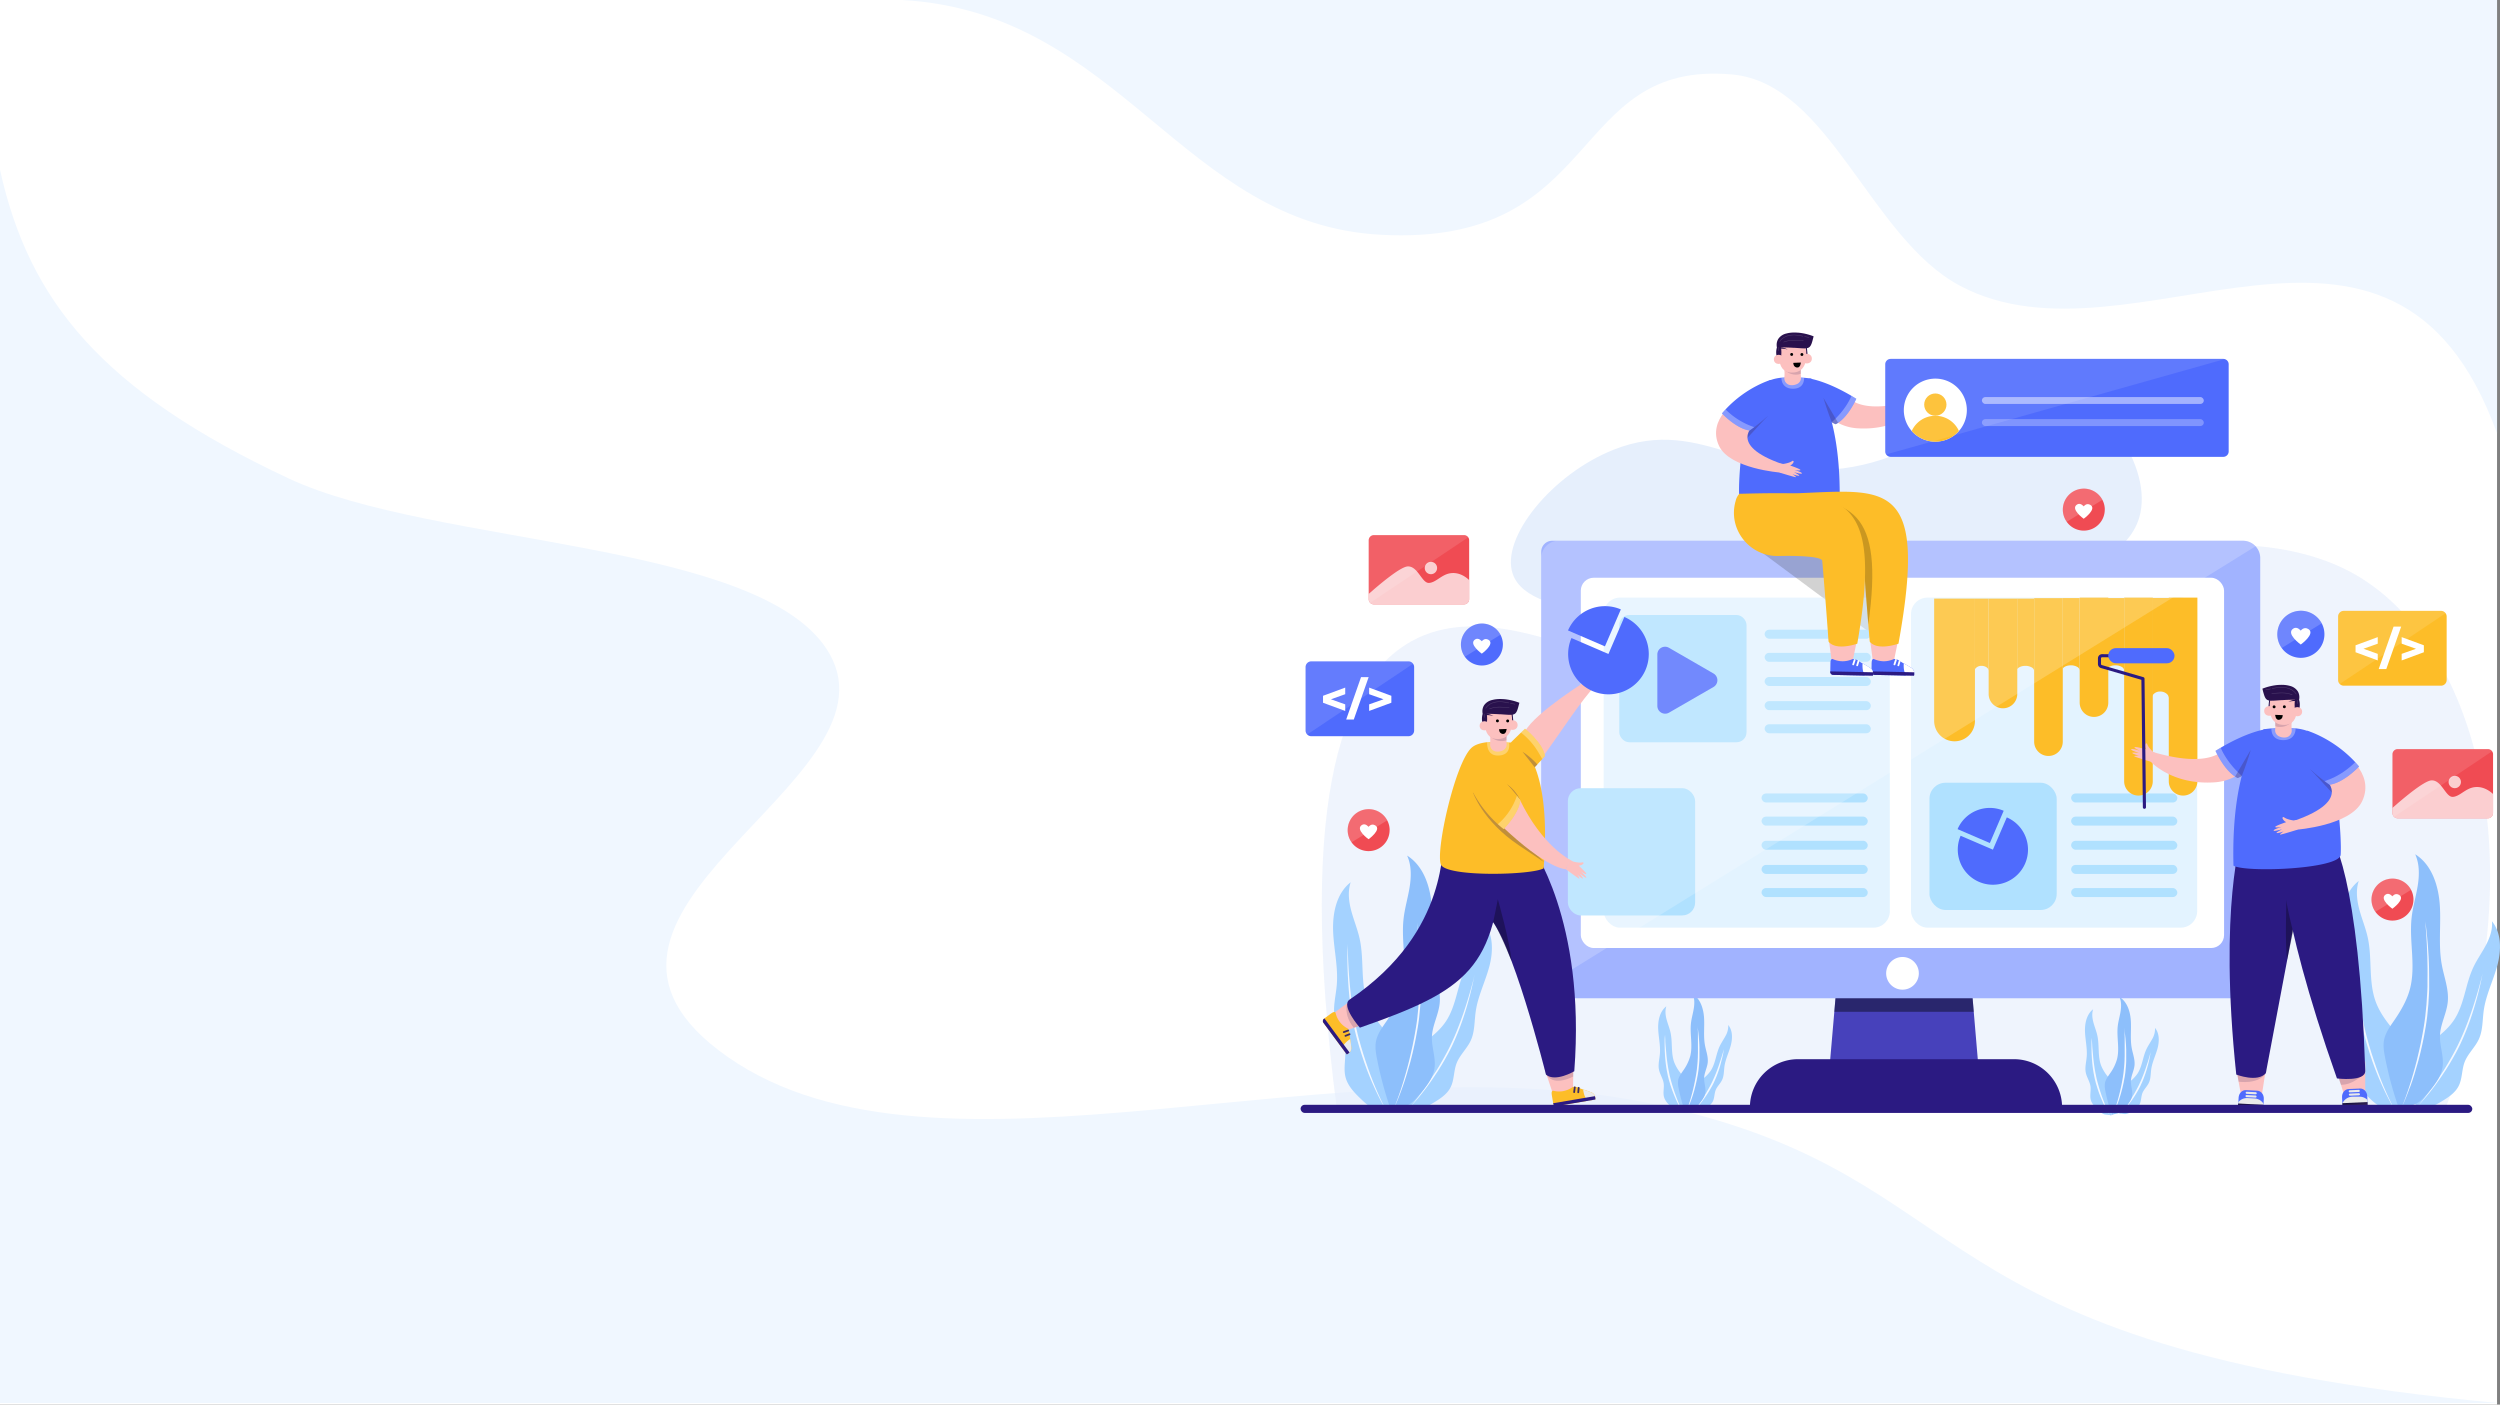 <svg xmlns="http://www.w3.org/2000/svg" xmlns:xlink="http://www.w3.org/1999/xlink" viewBox="0 0 1922.28 1080"><rect x="0" y="0" width="1922.28" height="1080" fill="#808080" stroke="none"/><defs><linearGradient id="a" x1="8704.44" y1="1270.67" x2="8705.57" y2="1262.63" gradientTransform="matrix(0, -1, -1, 0, 3421.5, 9555.64)" gradientUnits="userSpaceOnUse"><stop offset="0" stop-color="#473068"/><stop offset="1" stop-color="#000028"/></linearGradient><linearGradient id="b" x1="8673.07" y1="852.28" x2="8674.05" y2="845.34" gradientTransform="matrix(-1, 0, 0, 1, 10484.26, 0)" xlink:href="#a"/></defs><title>Website Design</title><rect width="1920" height="1080" style="fill:#fff"/><path d="M423.34,130.54C445.59,231.31,501.46,300.41,645,367.75c112.76,52.91,367.08,47.45,416.41,135.35,55.93,99.67-236.31,199.53-78.32,309.73,161.64,112.74,471.76-17.54,717.39,37.34C1953.25,906.65,1886,1036,2344.06,1078.8H423.34Z" transform="translate(-423.34)" style="fill:#f0f7ff;fill-rule:evenodd"/><path d="M1116.93,0H2343.34V333.16c-80.37-222.08-280.41-43-412.92-113.43C1861.19,183,1829.92,64,1755.23,57.27c-127.3-11.46-98.1,132.45-270.09,123.26C1331.9,172.35,1285.36,9.45,1116.93,0Z" transform="translate(-423.34)" style="fill:#f0f7ff;fill-rule:evenodd"/><path d="M1586.52,441.33c13.07,37.67,115.84,32.55,207.47,28,122.64-6.1,257.23-12.8,274.3-71.6,11.22-38.68-29.35-96.67-73.36-105.43-48.46-9.65-63.94,47.79-139.13,65.08-84.17,19.35-121.37-39.61-191.84-11.55C1616.79,364.6,1576.87,413.54,1586.52,441.33Z" transform="translate(-423.34)" style="fill:#e6effc"/><path d="M1451.23,852.66c-32.59-249.93,9.15-332.95,57.5-359.66,104.36-57.66,276,126.93,415.29,47.7,58-33,64.11-85.3,142.87-110.56,54.36-17.44,118.15-13.91,161.87,8.63,98.76,50.91,146.6,225.31,74.76,414Z" transform="translate(-423.34)" style="fill:#e6effc;opacity:0.65"/><path d="M2266.83,850.89a253.87,253.87,0,0,0,5.53-34.46c.36-4,.62-8.12-.5-12-1.53-5.22-5.39-9.36-8.91-13.51-5.25-6.19-10-12.92-12.85-20.54-5.74-15.59-2.62-33-6.13-49.29-1.58-7.33-4.5-14.31-6.45-21.55s-2.89-15.06-.51-22.17c-10.92,8.47-14,23.73-13.5,37.54s3.95,27.54,2.82,41.31c-.72,8.7-3.24,17.46-1.53,26,1.58,7.94,6.69,14.9,7.8,22.91,1,7.27-1.35,14.81.41,21.94s7.31,12.59,12.62,17.65c2.84,2.71,5.83,5.5,9.58,6.61s8.2.41,11.74,2.29" transform="translate(-423.34)" style="fill:#a4d2ff"/><path d="M2234.74,724.7c0,1.39,0,2.77.06,4.16s.07,2.77.12,4.15q.14,4.15.36,8.3c.15,2.77.32,5.53.53,8.29s.44,5.52.71,8.27l.2,2.06.22,2.07c.15,1.37.32,2.74.47,4.12l.26,2.06.13,1,.14,1,.29,2.06.3,2.05c.81,5.46,1.8,10.9,3,16.29.08.34.15.67.23,1l.24,1,.47,2,.52,2,.26,1,.28,1,1.13,4,.28,1c.09.33.2.66.3,1l.6,2,.6,2,.3,1,.33,1,1.29,3.94c.21.66.45,1.31.67,2l.69,2,.68,2,.72,1.94.71,1.95c.12.32.24.65.37,1l.37,1,.76,1.93.37,1c.13.32.25.64.39,1l1.56,3.84,1.64,3.82.84,1.9c.28.63.55,1.27.84,1.89.59,1.26,1.16,2.52,1.76,3.76s1.2,2.5,1.82,3.74,1.25,2.47,1.92,3.69c-.73-1.18-1.42-2.39-2.11-3.59s-1.34-2.43-2-3.66-1.27-2.47-1.9-3.71c-.31-.61-.61-1.24-.91-1.86l-.91-1.88-1.74-3.78-1.68-3.81c-1.09-2.55-2.15-5.12-3.15-7.71l-.75-1.94-.73-1.95-.71-2c-.24-.65-.48-1.3-.7-2l-1.35-3.95-.33-1-.32-1-.62-2-.63-2c-.1-.33-.21-.66-.3-1l-.29-1-1.15-4-.28-1-.27-1-.53-2-.49-2-.24-1c-.09-.33-.16-.67-.23-1a235.65,235.65,0,0,1-4.76-33c-.06-.69-.1-1.38-.15-2.07s-.1-1.39-.14-2.08l-.13-2.08c0-.69-.07-1.38-.11-2.08-.13-2.77-.24-5.54-.3-8.31s-.09-5.55-.07-8.32c0-1.39,0-2.78.06-4.16S2234.68,726.08,2234.74,724.7Z" transform="translate(-423.34)" style="fill:#f3f8ff"/><path d="M2280.81,848.47a220.34,220.34,0,0,1,2-30c.46-3.44,1-6.94,2.74-10,2.29-4.1,6.34-6.84,10.1-9.64,5.61-4.19,10.94-8.93,14.78-14.79,7.84-12,8.59-27.28,14.68-40.26,2.75-5.85,6.55-11.16,9.59-16.87s5.35-12.1,4.72-18.54c7.55,9.23,7.22,22.67,4.09,34.17s-8.65,22.39-10.36,34.2c-1.07,7.45-.65,15.3-3.74,22.16-2.87,6.37-8.51,11.23-11,17.76-2.25,5.91-1.72,12.71-4.58,18.36s-8.58,9.17-14,12.4c-2.9,1.73-6,3.5-9.33,3.71s-7-1.24-10.31-.35" transform="translate(-423.34)" style="fill:#a4d2ff"/><path d="M2332.2,748.58c-.21,1.18-.44,2.35-.67,3.52s-.49,2.35-.74,3.52c-.51,2.33-1.07,4.66-1.64,7s-1.21,4.63-1.85,6.94c-.17.57-.32,1.15-.49,1.72l-.51,1.73c-.17.57-.34,1.14-.52,1.72s-.34,1.14-.52,1.72a202.36,202.36,0,0,1-10.36,26.82l-.39.81-.41.81-.8,1.61-.84,1.59-.42.8-.43.79c-1.17,2.09-2.3,4.21-3.54,6.26l-.91,1.55-.46.77-.48.77-1.89,3.05c-.31.52-.65,1-1,1.52l-1,1.5-1,1.51-1,1.48c-1.34,2-2.73,3.93-4.14,5.87l-2.16,2.88-2.2,2.83-1.13,1.4c-.38.46-.75.94-1.14,1.39-.77.92-1.53,1.85-2.32,2.74s-1.58,1.8-2.38,2.69-1.63,1.75-2.48,2.6c.8-.9,1.56-1.82,2.32-2.74s1.51-1.85,2.24-2.79,1.47-1.89,2.2-2.84c.36-.47.71-1,1.07-1.43l1.07-1.43,2.11-2.9,2.05-2.93,2-3,.51-.74c.16-.25.32-.5.49-.75l1-1.5,1-1.5.95-1.51,1-1.52c.32-.5.65-1,.95-1.51l1.84-3.07.46-.77.45-.77.88-1.55.89-1.55c.15-.26.31-.52.45-.78l.43-.78,1.71-3.14.43-.79.41-.79.82-1.58.8-1.6.39-.8c.13-.27.26-.54.38-.81,2.07-4.29,3.95-8.67,5.7-13.1l.65-1.67.64-1.67.32-.83.31-.84.61-1.68c.4-1.13.81-2.25,1.2-3.38l.59-1.68.57-1.7q1.14-3.39,2.2-6.81c.72-2.28,1.4-4.57,2.07-6.86s1.3-4.6,1.93-6.91c.31-1.15.61-2.31.91-3.46S2331.92,749.74,2332.2,748.58Z" transform="translate(-423.34)" style="fill:#f3f8ff"/><path d="M2267.12,850.06a279.63,279.63,0,0,1-9.89-37.09c-.84-4.34-1.59-8.82-.78-13.17,1.08-5.88,4.85-10.85,8.24-15.78,5-7.36,9.55-15.26,11.77-23.91,4.55-17.7-.81-36.46,1.22-54.62.91-8.2,3.33-16.15,4.65-24.3s1.49-16.8-1.91-24.32c12.9,8,18,24.4,18.95,39.58S2298.12,727,2300.9,742c1.75,9.44,5.49,18.74,4.57,28.3-.85,8.85-5.66,17-6,25.93-.3,8.07,3.13,16.06,2,24s-6.6,14.59-11.84,20.73c-2.81,3.28-5.77,6.67-9.76,8.3s-8.92,1.36-12.58,3.81" transform="translate(-423.34)" style="fill:#8dbffb"/><path d="M2288.17,708.39c.23,1.51.43,3,.62,4.54s.36,3,.52,4.54c.33,3,.6,6.07.84,9.11s.43,6.09.59,9.14c0,.76.08,1.52.11,2.29l.09,2.28c0,.77,0,1.53.07,2.29s0,1.53.06,2.29c.08,3,.1,6.11.08,9.16l0,2.29v1.15l0,1.14,0,2.29-.09,2.29q-.34,9.16-1.41,18.28c-.05.38-.09.76-.14,1.14l-.16,1.14-.31,2.27-.35,2.27-.18,1.13-.2,1.13-.81,4.51-.2,1.13c-.07.38-.15.75-.22,1.12l-.46,2.25-.47,2.24-.23,1.12-.26,1.12-1,4.46c-.17.75-.37,1.49-.55,2.23l-.56,2.22-.57,2.22-.62,2.2c-.8,3-1.67,5.88-2.57,8.8l-1.4,4.35-1.49,4.34L2276,837c-.26.71-.51,1.44-.79,2.15-.55,1.42-1.07,2.85-1.66,4.26s-1.15,2.83-1.75,4.23-1.23,2.79-1.89,4.17c.6-1.41,1.15-2.83,1.7-4.25s1.07-2.85,1.58-4.28,1-2.88,1.51-4.32c.25-.71.48-1.44.72-2.16l.71-2.17,1.37-4.36,1.29-4.38c.11-.36.21-.73.31-1.1l.31-1.1.61-2.19.31-1.1c.1-.37.19-.74.29-1.11l.57-2.21.57-2.21.53-2.22.53-2.21c.18-.74.37-1.48.52-2.22l1-4.46.24-1.12.22-1.12.44-2.23.44-2.24c.07-.37.15-.75.22-1.12l.2-1.12.78-4.5.2-1.12.17-1.13.34-2.25.3-2.25.15-1.13c.06-.38.09-.76.14-1.13.73-6,1.21-12.1,1.48-18.18l.11-2.27.08-2.28,0-1.14,0-1.14,0-2.29c0-1.52.05-3,.05-4.56v-4.56c0-3-.07-6.09-.16-9.13s-.2-6.09-.35-9.13-.33-6.09-.54-9.13c-.11-1.52-.22-3-.35-4.55S2288.33,709.91,2288.17,708.39Z" transform="translate(-423.34)" style="fill:#f3f8ff"/><path d="M1491.71,851.91a253.87,253.87,0,0,0,5.53-34.46c.36-4,.62-8.12-.5-12-1.53-5.22-5.39-9.36-8.91-13.51-5.25-6.19-10-12.92-12.85-20.54-5.74-15.59-2.62-33-6.13-49.29-1.58-7.33-4.5-14.31-6.45-21.55s-2.89-15.06-.51-22.17c-10.92,8.47-14,23.73-13.5,37.54s3.95,27.54,2.82,41.31c-.72,8.7-3.24,17.46-1.53,26,1.58,7.94,6.69,14.9,7.8,22.91,1,7.27-1.35,14.81.41,21.94s7.31,12.59,12.62,17.65c2.84,2.71,5.83,5.5,9.59,6.61s8.19.41,11.73,2.29" transform="translate(-423.34)" style="fill:#a4d2ff"/><path d="M1459.62,725.72c0,1.39,0,2.77.06,4.16s.07,2.77.12,4.15q.14,4.15.36,8.3c.15,2.76.32,5.53.53,8.29s.44,5.51.71,8.27l.2,2.06.22,2.07c.15,1.37.32,2.74.47,4.12l.26,2.05.13,1,.14,1,.29,2,.3,2.05c.81,5.47,1.8,10.91,3,16.3.08.33.15.67.23,1l.24,1,.47,2,.52,2,.26,1,.28,1,1.13,4,.28,1c.09.33.2.66.3,1l.6,2,.6,2,.31,1,.32,1,1.29,3.94c.21.66.45,1.31.67,2l.69,2,.68,2,.72,1.94.71,2c.12.32.24.65.37,1l.37,1,.76,1.93.37,1c.13.33.25.65.39,1l1.56,3.84,1.64,3.82.84,1.9c.28.63.55,1.26.84,1.89.59,1.26,1.16,2.52,1.76,3.76s1.2,2.5,1.82,3.74,1.25,2.47,1.92,3.69c-.73-1.18-1.42-2.39-2.11-3.59s-1.33-2.43-2-3.66-1.27-2.47-1.89-3.71c-.32-.61-.62-1.24-.92-1.86l-.91-1.88-1.74-3.78-1.68-3.81c-1.09-2.55-2.15-5.12-3.15-7.71l-.75-1.94-.73-2-.71-2c-.24-.66-.48-1.3-.7-2l-1.35-4-.33-1-.31-1-.63-2-.63-2c-.1-.33-.21-.66-.3-1l-.29-1-1.15-4-.28-1-.27-1-.53-2-.49-2-.24-1c-.09-.34-.16-.68-.23-1a235.3,235.3,0,0,1-4.76-33c-.06-.69-.1-1.38-.15-2.07s-.1-1.39-.14-2.08l-.13-2.08c0-.69-.07-1.38-.11-2.08-.13-2.77-.24-5.54-.3-8.31s-.09-5.55-.07-8.33c0-1.38,0-2.77.06-4.15S1459.56,727.1,1459.62,725.72Z" transform="translate(-423.34)" style="fill:#f3f8ff"/><path d="M1505.69,849.49a220.34,220.34,0,0,1,2-30c.46-3.44,1-7,2.74-10,2.29-4.1,6.34-6.84,10.1-9.64,5.61-4.19,10.94-8.93,14.78-14.79,7.84-12,8.59-27.28,14.68-40.26,2.75-5.86,6.55-11.16,9.59-16.87s5.35-12.1,4.72-18.54c7.55,9.23,7.22,22.67,4.09,34.17s-8.65,22.39-10.36,34.2c-1.07,7.45-.65,15.3-3.74,22.16-2.87,6.36-8.51,11.23-11,17.75-2.25,5.92-1.72,12.72-4.58,18.37s-8.58,9.17-14,12.4c-2.9,1.73-6,3.5-9.33,3.71s-7-1.24-10.31-.35" transform="translate(-423.34)" style="fill:#a4d2ff"/><path d="M1557.08,749.6c-.21,1.17-.44,2.35-.67,3.52s-.49,2.35-.74,3.51c-.51,2.34-1.07,4.67-1.64,7s-1.21,4.64-1.85,7c-.17.57-.32,1.15-.49,1.72l-.51,1.73c-.17.57-.34,1.14-.52,1.72s-.34,1.14-.52,1.71a202.49,202.49,0,0,1-10.36,26.83l-.39.81-.41.8-.8,1.62-.84,1.59-.42.8-.43.79c-1.17,2.09-2.3,4.21-3.54,6.26l-.91,1.55-.46.77-.48.77-1.89,3.05c-.31.52-.65,1-1,1.52l-1,1.5-1,1.5-1,1.49c-1.34,2-2.73,3.93-4.14,5.87l-2.16,2.88-2.2,2.83-1.13,1.4c-.38.46-.75.93-1.14,1.39-.77.92-1.53,1.84-2.32,2.74s-1.58,1.8-2.38,2.69-1.63,1.75-2.48,2.6c.8-.9,1.56-1.82,2.32-2.74s1.51-1.85,2.24-2.8,1.47-1.88,2.2-2.83c.36-.47.71-1,1.07-1.43l1.07-1.43,2.11-2.9,2-2.93,2-3,.51-.74c.16-.25.32-.5.49-.75l1-1.5,1-1.5,1-1.51,1-1.52c.32-.5.65-1,1-1.52l1.84-3.06.46-.77.45-.77.88-1.55.89-1.56c.15-.25.31-.51.45-.77l.43-.79,1.71-3.13.43-.79.41-.79.82-1.58.8-1.6.39-.8c.13-.27.26-.54.38-.81,2.07-4.29,4-8.67,5.7-13.1l.65-1.67.64-1.67.32-.83.31-.84.61-1.68c.4-1.13.81-2.25,1.2-3.38l.59-1.69.57-1.69c.76-2.26,1.49-4.54,2.2-6.81s1.4-4.57,2.07-6.86,1.3-4.6,1.93-6.91c.31-1.15.61-2.31.91-3.46S1556.8,750.76,1557.08,749.6Z" transform="translate(-423.34)" style="fill:#f3f8ff"/><path d="M1492,851.07a279.08,279.08,0,0,1-9.89-37.08c-.84-4.35-1.59-8.82-.78-13.17,1.08-5.88,4.85-10.85,8.24-15.78,5.06-7.36,9.55-15.26,11.77-23.91,4.55-17.7-.81-36.46,1.22-54.62.91-8.2,3.33-16.16,4.65-24.3s1.49-16.8-1.91-24.32c12.9,8.05,18,24.4,19,39.58S1523,728,1525.78,743c1.75,9.44,5.49,18.74,4.57,28.29-.85,8.86-5.66,17.05-6,25.94-.3,8.07,3.13,16.06,2,24s-6.6,14.59-11.84,20.73c-2.81,3.28-5.77,6.67-9.76,8.3s-8.92,1.36-12.58,3.81" transform="translate(-423.34)" style="fill:#8dbffb"/><path d="M1513.05,709.41c.23,1.51.43,3,.62,4.53s.36,3,.52,4.55c.33,3,.6,6.07.84,9.11s.43,6.09.59,9.14c0,.76.08,1.52.11,2.28l.09,2.29c0,.76,0,1.53.07,2.29s0,1.53.06,2.29c.08,3.05.1,6.11.08,9.16l0,2.29v1.14l0,1.15,0,2.29-.09,2.29q-.35,9.16-1.41,18.28c-.05.38-.09.76-.14,1.14l-.15,1.14-.32,2.27-.35,2.27-.18,1.13-.2,1.13-.81,4.51-.2,1.13c-.06.37-.15.75-.22,1.12l-.46,2.25-.47,2.24-.23,1.12-.26,1.12-1,4.46c-.17.75-.37,1.49-.55,2.23l-.56,2.22-.57,2.22-.62,2.2c-.8,3-1.67,5.88-2.57,8.8l-1.4,4.35-1.49,4.34-.78,2.15c-.26.71-.51,1.43-.79,2.15-.55,1.42-1.07,2.85-1.66,4.26s-1.15,2.83-1.75,4.23-1.23,2.79-1.89,4.17c.6-1.41,1.15-2.83,1.7-4.25s1.07-2.85,1.58-4.29,1-2.87,1.51-4.31c.25-.71.48-1.44.72-2.16l.71-2.17,1.37-4.36,1.29-4.38c.11-.36.21-.73.31-1.1l.31-1.1.61-2.19.31-1.1c.1-.37.19-.74.29-1.11l.57-2.21.57-2.21.53-2.22.53-2.21c.18-.74.37-1.48.52-2.23l1-4.45.24-1.12.22-1.12.44-2.23.44-2.24c.07-.38.15-.75.22-1.12l.2-1.12.78-4.5.2-1.12.17-1.13.34-2.25.31-2.26.15-1.12c0-.38.08-.76.13-1.14.73-6,1.21-12.09,1.48-18.17l.11-2.28.08-2.28,0-1.14,0-1.14,0-2.28c0-1.52,0-3,0-4.56v-4.56c0-3-.07-6.09-.16-9.14s-.2-6.08-.35-9.12-.33-6.09-.54-9.13c-.11-1.52-.22-3-.35-4.55S1513.21,710.93,1513.05,709.41Z" transform="translate(-423.34)" style="fill:#f3f8ff"/><path d="M2046.67,856.56a118.57,118.57,0,0,0,2.57-16A14.83,14.83,0,0,0,2049,835c-.71-2.43-2.5-4.35-4.13-6.28a32.34,32.34,0,0,1-6-9.53c-2.66-7.24-1.21-15.34-2.84-22.88-.73-3.4-2.09-6.64-3-10s-1.35-7-.24-10.29c-5.07,3.93-6.52,11-6.26,17.42s1.83,12.79,1.3,19.18c-.33,4-1.5,8.1-.71,12.07.74,3.68,3.11,6.92,3.62,10.63.47,3.38-.62,6.88.19,10.19s3.39,5.84,5.86,8.19a11.58,11.58,0,0,0,4.45,3.07c1.78.53,3.8.19,5.44,1.06" transform="translate(-423.34)" style="fill:#a4d2ff"/><path d="M2031.78,798c0,.64,0,1.29.08,1.93s.06,1.28.1,1.93l.06,1,.06,1,.06,1,.07,1q.27,3.84.69,7.67l.1.95.12,1,.22,1.91.27,1.9.13.95.15.94.3,1.9c.11.63.24,1.26.35,1.88.21,1.26.5,2.51.77,3.76,0,.15.06.31.1.46l.11.47.23.93.23.92.12.47.13.46.51,1.85c.16.62.36,1.22.54,1.84l.27.92.14.46.15.46.58,1.82c.19.61.41,1.22.61,1.82l.31.91.32.91c.86,2.41,1.77,4.81,2.76,7.18l.74,1.77.78,1.76c.26.59.53,1.17.8,1.76s.55,1.16.84,1.74c-.36-.54-.69-1.09-1-1.64s-.65-1.12-1-1.68c-.63-1.13-1.21-2.28-1.8-3.43l-.84-1.74-.81-1.76c-.52-1.18-1-2.37-1.51-3.57-1-2.4-1.84-4.83-2.62-7.3-.41-1.23-.75-2.47-1.12-3.71l-.13-.47-.12-.47-.24-.95-.24-.94-.11-.47c0-.16-.07-.32-.11-.48-.26-1.27-.55-2.53-.76-3.81-.1-.64-.22-1.27-.32-1.91l-.28-1.92-.13-1-.11-1-.22-1.92-.17-1.93-.08-1-.06-1c-.19-2.57-.26-5.15-.28-7.73v-2.9l0-1c0-.64,0-1.29.07-1.93S2031.72,798.63,2031.78,798Z" transform="translate(-423.34)" style="fill:#f3f8ff"/><path d="M2053.16,855.44a101.62,101.62,0,0,1,.93-14,13,13,0,0,1,1.28-4.63c1.06-1.9,2.94-3.17,4.68-4.47a27.77,27.77,0,0,0,6.86-6.86c3.64-5.57,4-12.67,6.82-18.69,1.28-2.72,3-5.18,4.45-7.83a15.49,15.49,0,0,0,2.19-8.6c3.5,4.28,3.35,10.52,1.9,15.86s-4,10.39-4.81,15.87c-.5,3.45-.3,7.1-1.74,10.28-1.33,3-3.95,5.22-5.1,8.24-1,2.75-.8,5.91-2.13,8.53s-4,4.26-6.51,5.76a10,10,0,0,1-4.33,1.72c-1.6.09-3.24-.58-4.79-.17" transform="translate(-423.34)" style="fill:#a4d2ff"/><path d="M2077,809.07c-.07.55-.17,1.1-.26,1.65s-.19,1.1-.3,1.64l-.15.82-.18.82-.17.82-.18.81c-.51,2.17-1.06,4.33-1.71,6.46l-.23.8-.26.8-.51,1.59-.55,1.58-.28.79-.3.79-.6,1.56c-.21.52-.43,1-.64,1.55-.42,1-.91,2-1.38,3.06-.06.13-.11.26-.18.38l-.19.38-.38.74-.38.75-.2.38-.2.36c-.55,1-1.08,2-1.66,2.91q-1.71,2.88-3.64,5.63c-.63.91-1.29,1.81-2,2.7l-1,1.32-1,1.3c-.72.85-1.44,1.7-2.2,2.52-.37.41-.76.82-1.14,1.22s-.78.79-1.19,1.17c.35-.43.69-.87,1-1.31s.67-.88,1-1.33l1-1.33,1-1.36c1.28-1.8,2.5-3.65,3.68-5.51l.44-.7.44-.71c.28-.47.58-.94.86-1.41l.84-1.43.21-.35.2-.36.41-.72c.27-.49.55-1,.81-1.45l.78-1.45.2-.37.19-.36.37-.74.37-.73.19-.37c.06-.12.11-.25.17-.37.46-1,.95-2,1.37-3l.66-1.51.62-1.53.31-.77.3-.77.59-1.55.57-1.56.28-.77.27-.79c.74-2.08,1.43-4.18,2.09-6.3S2076.4,811.21,2077,809.07Z" transform="translate(-423.34)" style="fill:#f3f8ff"/><path d="M2046.8,856.17a131.07,131.07,0,0,1-4.59-17.21,16.6,16.6,0,0,1-.36-6.11c.51-2.73,2.25-5,3.82-7.33a35.39,35.39,0,0,0,5.47-11.1c2.11-8.21-.38-16.92.56-25.35.43-3.8,1.55-7.49,2.16-11.27s.7-7.8-.88-11.29c6,3.74,8.36,11.32,8.79,18.37s-.58,14.19.71,21.13c.82,4.38,2.55,8.69,2.12,13.13-.39,4.11-2.62,7.91-2.78,12-.14,3.74,1.46,7.45.93,11.16s-3.06,6.77-5.5,9.62a12.74,12.74,0,0,1-4.52,3.85c-1.89.78-4.14.63-5.84,1.77" transform="translate(-423.34)" style="fill:#8dbffb"/><path d="M2056.58,790.42c.12.7.23,1.4.34,2.1s.2,1.4.28,2.11c.05.35.1.7.14,1l.11,1.06.12,1,.1,1.06c.07.71.13,1.41.18,2.12s.12,1.42.16,2.12l.12,2.13c0,.71,0,1.42.08,2.13l0,1.06v1.07l0,2.13,0,2.13,0,1.06,0,1.07-.09,2.13c0,.71-.09,1.42-.14,2.13-.08,1.42-.26,2.84-.41,4.25,0,.18,0,.36-.06.53l-.08.53-.15,1.06-.16,1.06-.07.53c0,.18-.07.35-.1.53-.26,1.39-.5,2.8-.8,4.18q-.87,4.19-2.05,8.28c-.39,1.37-.81,2.72-1.24,4.07l-.69,2-.72,2c-.5,1.32-1,2.65-1.57,4-.28.65-.57,1.3-.86,2s-.6,1.28-.93,1.91c.26-.66.5-1.33.73-2s.48-1.34.7-2l.66-2c.21-.67.41-1.35.62-2l.61-2,.57-2,.54-2c.19-.68.35-1.37.52-2.05l.26-1,.23-1c.15-.69.32-1.37.47-2.06l.44-2.07.11-.51.1-.52.2-1c.12-.69.27-1.38.38-2.07l.36-2.08.09-.52.07-.53.15-1,.15-1,.07-.52c0-.17,0-.35.06-.52.15-1.4.33-2.79.42-4.2.06-.7.12-1.4.17-2.1l.12-2.11.06-1,0-1.06.08-2.11,0-2.11,0-1.06v-1.06c0-.7,0-1.41,0-2.11s0-1.41,0-2.12,0-1.41,0-2.12c0-.35,0-.7,0-1.06l0-1.05,0-1.06,0-1.06-.05-1.06,0-1.06c0-.71-.07-1.41-.11-2.12S2056.62,791.13,2056.58,790.42Z" transform="translate(-423.34)" style="fill:#f3f8ff"/><path d="M1718.5,854.29a118.32,118.32,0,0,0,2.57-16,15,15,0,0,0-.23-5.56c-.71-2.42-2.5-4.35-4.14-6.27a32.36,32.36,0,0,1-6-9.54c-2.67-7.23-1.22-15.34-2.85-22.87-.73-3.4-2.08-6.64-3-10s-1.34-7-.24-10.29c-5.07,3.93-6.51,11-6.26,17.42s1.83,12.78,1.3,19.17c-.33,4-1.5,8.11-.7,12.08.73,3.68,3.1,6.91,3.62,10.63.47,3.37-.63,6.87.19,10.18s3.39,5.84,5.85,8.19a11.54,11.54,0,0,0,4.45,3.07c1.79.53,3.81.19,5.45,1.06" transform="translate(-423.34)" style="fill:#a4d2ff"/><path d="M1703.61,795.72c0,.65.05,1.29.09,1.93s.06,1.29.1,1.93l0,1,.06,1,.06,1,.08,1c.18,2.56.4,5.12.68,7.66l.1,1,.12,1,.23,1.91.26,1.9.14,1,.15,1,.3,1.89c.11.63.23,1.26.35,1.89.21,1.26.5,2.5.76,3.75,0,.16.06.31.1.47l.12.46.23.93.23.93.11.46.13.46.51,1.85c.17.62.36,1.23.54,1.84l.28.92.13.46.15.46.58,1.83c.2.61.41,1.21.62,1.82l.3.91.33.9c.86,2.42,1.76,4.82,2.75,7.18.25.59.49,1.19.75,1.78s.51,1.17.77,1.76.53,1.17.81,1.75.55,1.16.84,1.74c-.36-.53-.69-1.09-1-1.64s-.65-1.11-1-1.68c-.64-1.12-1.22-2.27-1.81-3.42l-.83-1.75-.81-1.76c-.52-1.18-1-2.37-1.51-3.57q-1.46-3.6-2.63-7.29c-.4-1.23-.75-2.48-1.11-3.72l-.14-.47-.12-.47-.23-.94-.24-.94-.12-.48c0-.15-.07-.31-.1-.47-.26-1.27-.56-2.54-.76-3.81-.11-.64-.23-1.28-.33-1.92l-.27-1.92-.14-1-.11-1-.21-1.93-.18-1.93-.08-1-.06-1c-.18-2.58-.25-5.16-.28-7.74v-1.93l0-1c0-.32,0-.64,0-1,0-.65,0-1.29.08-1.94S1703.56,796.37,1703.61,795.72Z" transform="translate(-423.34)" style="fill:#f3f8ff"/><path d="M1725,853.17a103.2,103.2,0,0,1,.94-13.94,12.66,12.66,0,0,1,1.27-4.63c1.06-1.9,2.94-3.17,4.69-4.47a28.16,28.16,0,0,0,6.86-6.87c3.64-5.57,4-12.66,6.81-18.68,1.28-2.72,3-5.18,4.45-7.83a15.54,15.54,0,0,0,2.19-8.61c3.51,4.29,3.35,10.52,1.9,15.86s-4,10.39-4.8,15.87c-.5,3.46-.31,7.1-1.74,10.29-1.33,3-4,5.21-5.11,8.24-1,2.74-.8,5.9-2.12,8.52s-4,4.26-6.51,5.76a10.06,10.06,0,0,1-4.34,1.72c-1.6.1-3.23-.58-4.78-.16" transform="translate(-423.34)" style="fill:#a4d2ff"/><path d="M1748.84,806.81c-.07.55-.16,1.1-.25,1.65l-.3,1.64c0,.27-.1.54-.16.82l-.17.81-.18.82-.18.81c-.51,2.17-1.06,4.33-1.7,6.47l-.24.8-.25.8-.52,1.59-.55,1.58-.28.79-.29.78-.6,1.57c-.21.51-.43,1-.65,1.54-.42,1-.91,2.05-1.37,3.07l-.18.38-.19.37-.39.75-.38.75-.19.37-.21.37c-.54,1-1.08,1.95-1.66,2.91-1.13,1.92-2.35,3.79-3.63,5.62-.64.92-1.3,1.81-2,2.7l-1,1.32-1,1.31c-.72.85-1.44,1.7-2.19,2.52-.38.41-.76.81-1.15,1.21s-.78.8-1.19,1.17c.35-.43.69-.87,1-1.31s.68-.87,1-1.32l1-1.34c.33-.45.64-.9,1-1.35,1.29-1.81,2.5-3.65,3.68-5.52l.45-.7.43-.7c.29-.48.58-.94.86-1.42L1736,839l.21-.36.21-.36.4-.72c.27-.48.56-1,.81-1.44l.79-1.46.2-.36.18-.37.37-.73.37-.74.19-.37.18-.37c.46-1,.94-2,1.36-3,.22-.51.45-1,.66-1.52l.62-1.53.31-.76.3-.78.59-1.54.57-1.56.28-.78.27-.78c.74-2.09,1.43-4.19,2.09-6.3S1748.24,809,1748.84,806.81Z" transform="translate(-423.34)" style="fill:#f3f8ff"/><path d="M1718.64,853.91a129.66,129.66,0,0,1-4.59-17.22,16.59,16.59,0,0,1-.37-6.11c.51-2.73,2.26-5,3.83-7.32a35.57,35.57,0,0,0,5.46-11.1c2.11-8.21-.38-16.92.57-25.35.42-3.81,1.54-7.5,2.16-11.28s.69-7.8-.89-11.29c6,3.74,8.36,11.33,8.8,18.37s-.58,14.19.71,21.13c.81,4.38,2.54,8.7,2.12,13.13-.4,4.11-2.63,7.92-2.78,12-.14,3.75,1.45,7.45.93,11.16s-3.07,6.78-5.5,9.62a12.8,12.8,0,0,1-4.53,3.86c-1.89.77-4.14.63-5.84,1.76" transform="translate(-423.34)" style="fill:#8dbffb"/><path d="M1728.41,788.16c.13.69.23,1.39.34,2.09s.2,1.41.29,2.11c0,.35.09.7.13,1.06l.12,1.05.11,1.06.11,1.06c.06.7.13,1.41.18,2.12s.11,1.41.15,2.12.08,1.42.12,2.12,0,1.42.08,2.13l0,1.07,0,1.06,0,2.13,0,2.13,0,1.07,0,1.06-.08,2.14c0,.71-.1,1.42-.15,2.13-.08,1.42-.26,2.83-.4,4.25l-.06.53-.08.53-.16,1.06-.15,1.06-.08.53-.09.52c-.26,1.4-.5,2.8-.81,4.19q-.87,4.17-2,8.27c-.39,1.37-.8,2.73-1.24,4.08l-.68,2-.72,2c-.51,1.33-1,2.65-1.58,4-.27.65-.56,1.3-.86,1.94s-.6,1.29-.93,1.91c.26-.66.5-1.32.74-2s.47-1.33.69-2,.44-1.34.66-2,.42-1.34.63-2l.6-2,.57-2,.55-2c.19-.68.34-1.36.52-2.05l.25-1,.23-1c.16-.69.33-1.37.47-2.06l.44-2.07.11-.52.1-.52.2-1c.13-.7.28-1.38.39-2.08l.35-2.08.09-.52.08-.52.15-1,.14-1,.08-.52.06-.53c.14-1.4.32-2.79.42-4.19,0-.7.11-1.4.16-2.11l.12-2.1.06-1.06,0-1,.07-2.11,0-2.12,0-1.05V805.1c0-.71,0-1.41,0-2.12s0-1.41,0-2.11,0-1.42,0-2.12l0-1.06,0-1.06,0-1.06,0-1.06,0-1.06-.06-1.06c0-.7-.07-1.41-.11-2.11S1728.46,788.86,1728.41,788.16Z" transform="translate(-423.34)" style="fill:#f3f8ff"/><polygon points="1523.89 851.46 1404.08 851.46 1410.43 777.99 1412.65 752.25 1515.45 752.25 1517.64 777.99 1523.89 851.46" style="fill:#4741bb"/><polygon points="1517.64 777.99 1410.43 777.99 1412.65 752.25 1515.45 752.25 1517.64 777.99" style="opacity:0.42"/><path d="M2161.26,429.13v330a8.45,8.45,0,0,1-8.45,8.45H1621.73a13.32,13.32,0,0,1-13.33-13.33v-330a8.45,8.45,0,0,1,8.45-8.46h531.08a13.33,13.33,0,0,1,13.33,13.33Z" transform="translate(-423.34)" style="fill:#a1b3ff"/><rect x="1215.5" y="444.23" width="494.61" height="284.71" rx="9.93" style="fill:#fff"/><path d="M1766,415.8l101,75s22.2-81.2-40.54-70.78C1813.93,422.08,1766,415.8,1766,415.8Z" transform="translate(-423.34)" style="opacity:0.22"/><rect x="1469.4" y="459.51" width="220.03" height="253.78" rx="12.67" style="fill:#c7e7ff;opacity:0.49"/><rect x="1592.52" y="610.13" width="81.65" height="6.91" rx="3.45" style="fill:#b0e1ff"/><rect x="1592.52" y="627.91" width="81.65" height="6.91" rx="3.45" style="fill:#b0e1ff"/><rect x="1592.52" y="646.48" width="81.65" height="6.91" rx="3.45" style="fill:#b0e1ff"/><rect x="1592.52" y="665.05" width="81.65" height="6.91" rx="3.45" style="fill:#b0e1ff"/><rect x="1592.52" y="682.83" width="81.65" height="6.91" rx="3.45" style="fill:#b0e1ff"/><path d="M1487.2,460.25h31.37a0,0,0,0,1,0,0v94.09A15.68,15.68,0,0,1,1502.88,570h0a15.68,15.68,0,0,1-15.68-15.68V460.25A0,0,0,0,1,1487.2,460.25Z" style="fill:#fdbd28"/><path d="M1952.44,460.25v55.67a3.5,3.5,0,0,0-1.59-2.79A6.65,6.65,0,0,0,1947,512a5.66,5.66,0,0,0-5.09,2.56V460.25Z" transform="translate(-423.34)" style="fill:#fdbd28"/><path d="M1987.43,460.25v55.67a3.41,3.41,0,0,0-2-2.79,9.56,9.56,0,0,0-4.75-1.15c-2.89,0-5.35,1.07-6.3,2.56V460.25Z" transform="translate(-423.34)" style="fill:#fdbd28"/><path d="M1529.1,460.25h22a0,0,0,0,1,0,0v73.37a11,11,0,0,1-11,11h0a11,11,0,0,1-11-11V460.25A0,0,0,0,1,1529.1,460.25Z" style="fill:#fdbd28"/><path d="M1564.09,459.92h22a0,0,0,0,1,0,0V570.27a11,11,0,0,1-11,11h0a11,11,0,0,1-11-11V459.92a0,0,0,0,1,0,0Z" style="fill:#fdbd28"/><path d="M2022.42,459.84v55.67a3.41,3.41,0,0,0-2-2.79,9.62,9.62,0,0,0-4.76-1.15c-2.88,0-5.35,1.07-6.3,2.56V459.84Z" transform="translate(-423.34)" style="fill:#fdbd28"/><path d="M1599.09,459.51h22a0,0,0,0,1,0,0v80.74a11,11,0,0,1-11,11h0a11,11,0,0,1-11-11V459.51a0,0,0,0,1,0,0Z" style="fill:#fdbd28"/><path d="M2056.62,459.84v55.67a3.41,3.41,0,0,0-2-2.79,9.62,9.62,0,0,0-4.76-1.15c-2.88,0-5.35,1.07-6.3,2.56V459.84Z" transform="translate(-423.34)" style="fill:#fdbd28"/><path d="M2091.16,459.74V537.2a5,5,0,0,0-2-3.87,7.57,7.57,0,0,0-4.76-1.61,6.82,6.82,0,0,0-6.3,3.57V459.74Z" transform="translate(-423.34)" style="fill:#fdbd28"/><path d="M1633.29,459.51h22a0,0,0,0,1,0,0V600.73a11,11,0,0,1-11,11h0a11,11,0,0,1-11-11V459.51a0,0,0,0,1,0,0Z" style="fill:#fdbd28"/><path d="M1667.6,459.51h22a0,0,0,0,1,0,0V600.73a11,11,0,0,1-11,11h0a11,11,0,0,1-11-11V459.51A0,0,0,0,1,1667.6,459.51Z" style="fill:#fdbd28"/><rect x="1233.08" y="459.51" width="220.03" height="253.78" rx="12.59" style="fill:#c7e7ff;opacity:0.49"/><rect x="1356.85" y="484.2" width="81.65" height="6.91" rx="3.45" style="fill:#b0e1ff"/><rect x="1356.85" y="501.98" width="81.65" height="6.91" rx="3.45" style="fill:#b0e1ff"/><rect x="1356.85" y="520.55" width="81.65" height="6.91" rx="3.45" style="fill:#b0e1ff"/><rect x="1356.85" y="539.13" width="81.65" height="6.91" rx="3.45" style="fill:#b0e1ff"/><rect x="1356.85" y="556.9" width="81.65" height="6.91" rx="3.45" style="fill:#b0e1ff"/><rect x="1354.48" y="610.13" width="81.65" height="6.91" rx="3.45" style="fill:#b0e1ff"/><rect x="1354.48" y="627.91" width="81.65" height="6.91" rx="3.45" style="fill:#b0e1ff"/><rect x="1354.48" y="646.48" width="81.65" height="6.91" rx="3.45" style="fill:#b0e1ff"/><rect x="1354.48" y="665.05" width="81.65" height="6.91" rx="3.45" style="fill:#b0e1ff"/><rect x="1354.48" y="682.83" width="81.65" height="6.91" rx="3.45" style="fill:#b0e1ff"/><rect x="1245.08" y="472.88" width="97.84" height="97.84" rx="7.64" style="fill:#b0e1ff"/><rect x="1205.56" y="606.05" width="97.84" height="97.84" rx="9.89" style="fill:#b0e1ff"/><rect x="1483.58" y="601.86" width="97.84" height="97.84" rx="12.33" style="fill:#b0e1ff"/><path d="M1740.93,517.89l-34.32-19.81a5.94,5.94,0,0,0-8.92,5.15v39.63a6,6,0,0,0,8.92,5.15l34.32-19.81A6,6,0,0,0,1740.93,517.89Z" transform="translate(-423.34)" style="fill:#4f6bfd"/><path d="M2157.69,420.05l-548.25,339.4a13.29,13.29,0,0,1-1-5.17V429.13a13.33,13.33,0,0,1,13.33-13.33h526.2A13.31,13.31,0,0,1,2157.69,420.05Z" transform="translate(-423.34)" style="fill:#fff;opacity:0.2"/><path d="M1610,582.54s-3.51,1.69.81-2.29C1625.69,559.78,1638,540,1651,526c0,0,.19-5-5.12-4.22,0,0-42.12,25.9-50,40.67-3.29,6.21-4.81,6-5.73,7Z" transform="translate(-423.34)" style="fill:#fcc0bf"/><polygon points="1187.41 821.03 1193.93 840.68 1209.51 838.08 1209.82 816.49 1187.41 821.03" style="fill:#fcc0bf"/><path d="M1633,827.69s-14.13,8.12-20.39-1,20.4-2.6,20.4-2.6Z" transform="translate(-423.34)" style="fill:#3d2c63;opacity:0.19"/><path d="M1633.82,823.7s-14.63,8.68-21.76,2.57c0,0-27-108-44.81-121.86-.7-.55-.85-1.6-1.23-2.48-5-11.53-4.92-31.08-4.43-41.6l38.93-10.4S1642.88,706.63,1633.82,823.7Z" transform="translate(-423.34)" style="fill:#2b1a82"/><polygon points="1043.35 765.88 1024.97 779.41 1032.79 793.11 1055.35 785.33 1043.35 765.88" style="fill:#fcc0bf"/><path d="M1459.2,771.39s-3.13,8.68,5.07,18.91l5.75-1.89Z" transform="translate(-423.34)" style="fill:#3d2c63;opacity:0.19"/><path d="M1461.06,768.6c-7,4.71,7.91,21.6,7.91,21.6,82.78-28.79,105-45.75,109.28-133.13.46-9.41-43-10.65-43-10.65C1529.72,647.48,1540.6,714.84,1461.06,768.6Z" transform="translate(-423.34)" style="fill:#2b1a82"/><path d="M1611.33,581.24s-.8,1-2.14,2.46c-4.89,5.49-16.91,18.38-22.69,19.12-9.21,1.18-17.37-14.86-17.37-14.86s6.57-8.22,23.68-24.65l3.14-3S1609.33,570.81,1611.33,581.24Z" transform="translate(-423.34)" style="fill:#fdbd28"/><path d="M1611.33,581.24s-.8,1-2.14,2.46c-1-1.82-2.19-4-3.72-6.44a54.76,54.76,0,0,0-12.66-14l3.14-3S1609.33,570.81,1611.33,581.24Z" transform="translate(-423.34)" style="fill:#fff;opacity:0.32"/><path d="M1610.24,667.68c-9.11,5.32-75.17,6.86-79-3-4.13-10.65,10.88-77.82,23.51-89.63,2.71-2.54,7.17-3.81,12.06-4.37a82,82,0,0,1,16.84.21c4.17.44,7,1,7,1S1617,583.94,1610.24,667.68Z" transform="translate(-423.34)" style="fill:#fdbd28"/><path d="M1575.6,580.94c-8.53.37-8.9-7.72-8.8-10.3a82,82,0,0,1,16.84.21C1584.23,574.24,1584,580.59,1575.6,580.94Z" transform="translate(-423.34)" style="fill:#fff;opacity:0.32"/><path d="M1592.31,615.23a30.84,30.84,0,0,0-10.4-12.35Z" transform="translate(-423.34)" style="fill:#3d2c63;opacity:0.32"/><path d="M1586.32,548.72s1.55,9-.36,10.74c0,0-3.87.27-2.3-8.67S1586.32,548.72,1586.32,548.72Z" transform="translate(-423.34)" style="fill:#29114d"/><ellipse cx="1163.03" cy="557.51" rx="3.88" ry="3.7" style="fill:#fcc0bf"/><path d="M1578.57,577.17a9.16,9.16,0,0,1-4.89.7,5.28,5.28,0,0,1-4.57-5.7,36.25,36.25,0,0,0,0-6.17v-.1a5.29,5.29,0,0,1,5.42-5.52h1.66a5.39,5.39,0,0,1,5.52,5.38c0,1.32,0,2.45,0,3.41,0,1.14.06,2.05.12,2.77A5.2,5.2,0,0,1,1578.57,577.17Z" transform="translate(-423.34)" style="fill:#fcc0bf"/><path d="M1581.71,569.17a10.14,10.14,0,0,1-2.65.62,12.11,12.11,0,0,1-9.93-3.79c-.21-3.06-.6-5.62-.6-5.62h13.41C1581.73,564.26,1581.67,567.1,1581.71,569.17Z" transform="translate(-423.34)" style="fill:#3d2c63;opacity:0.19"/><path d="M1566.05,548.24s-5.09,19.72,8.64,20c15.09.28,10.8-19.61,10.8-19.61S1576.81,536.18,1566.05,548.24Z" transform="translate(-423.34)" style="fill:#fcc0bf"/><path d="M1591.6,540.37c0,.19-.1.38-.14.56l-.09.35c-.48,1.92-.88,3.42-1.3,4.58,0,.12-.09.24-.14.35-1.67,4.25-3.91,3.58-12.78,3h0l-.61,0h0c-2.06-.13-4.46-.25-7.28-.31h-.45l-2.31,0c1,5.45-.72,12.06-.91,11.82a13,13,0,0,1-2.2-11.79,8.58,8.58,0,0,1-.21-1.82c0-.12,0-.24,0-.37a8.56,8.56,0,0,1,1.07-4.07c.08-.15.17-.29.26-.44a10.17,10.17,0,0,1,6.21-4,21.3,21.3,0,0,1,3.15-.59l.61-.06a28.26,28.26,0,0,1,4.69,0l.42,0A43.31,43.31,0,0,1,1591.6,540.37Z" transform="translate(-423.34)" style="fill:#29114d"/><path d="M1564.93,549.9a22.89,22.89,0,0,1,6.79.59s-4-1.94-5.56-1.61S1564.93,549.9,1564.93,549.9Z" transform="translate(-423.34)" style="fill:#29114d"/><ellipse cx="1141.41" cy="558.08" rx="3.7" ry="3.53" style="fill:#fcc0bf"/><path d="M1576,560.73l5.81-.23s-.24,4.29-3.11,3.82S1576,560.73,1576,560.73Z" transform="translate(-423.34)"/><circle cx="1151.39" cy="554.29" r="1.12"/><circle cx="1159.26" cy="554.34" r="1.12"/><path d="M1649.68,845.49l-29.41,5a2.27,2.27,0,0,1-2.61-1.86l-.89-5.25c-.42-2.47-.76-4.45.78-4.71l.28.07a17.77,17.77,0,0,0,14.85-3h0c3.85-.37,4.56,1,8,2,2.62.77,4.85,1.67,6.33,2.25a4.7,4.7,0,0,1,2.72,2.88,1.83,1.83,0,0,1,.08.25C1650.51,845.89,1649.68,845.49,1649.68,845.49Z" transform="translate(-423.34)" style="fill:#fdbd28"/><path d="M1649.68,845.49l-5.56.94c-2.42-2.4-3.22-6.53-3.49-8.72,2.62.77,4.85,1.67,6.33,2.25a4.7,4.7,0,0,1,2.72,2.88,1.83,1.83,0,0,1,.08.25C1650.51,845.89,1649.68,845.49,1649.68,845.49Z" transform="translate(-423.34)" style="fill:#eaeaea"/><path d="M1649.68,845.49l-29.41,5a2.27,2.27,0,0,1-2.61-1.86l-.06-.34,32.08-5.44a1.83,1.83,0,0,1,.08.25C1650.51,845.89,1649.68,845.49,1649.68,845.49Z" transform="translate(-423.34)" style="fill:#2b1a82"/><path d="M1633.85,840.42h-.2a.71.71,0,0,1-.61-.78l.46-3.54a.7.7,0,1,1,1.38.17l-.45,3.55A.7.7,0,0,1,1633.85,840.42Z" transform="translate(-423.34)" style="fill:#3d2c63"/><path d="M1637,840.55h-.18a.69.69,0,0,1-.63-.75l.32-3.4a.68.68,0,0,1,.76-.63.69.69,0,0,1,.63.75l-.32,3.4A.69.69,0,0,1,1637,840.55Z" transform="translate(-423.34)" style="fill:#3d2c63"/><path d="M1458.66,810.45l-17.72-24a2.29,2.29,0,0,1,.48-3.18l4.28-3.16c2-1.49,3.64-2.68,4.56-1.43l.07.28a17.8,17.8,0,0,0,9.37,11.91h0c2.07,3.27,1.18,4.51,1.82,8,.5,2.69.71,5.08.85,6.67a4.67,4.67,0,0,1-1.34,3.72,1.66,1.66,0,0,1-.19.18C1458.68,811.38,1458.66,810.45,1458.66,810.45Z" transform="translate(-423.34)" style="fill:#fdbd28"/><path d="M1458.66,810.45l-3.34-4.53c1-3.24,4.37-5.82,6.2-7,.5,2.69.71,5.08.85,6.67a4.67,4.67,0,0,1-1.34,3.72,1.66,1.66,0,0,1-.19.18C1458.68,811.38,1458.66,810.45,1458.66,810.45Z" transform="translate(-423.34)" style="fill:#eaeaea"/><path d="M1458.66,810.45l-17.72-24a2.29,2.29,0,0,1,.48-3.18l.28-.2L1461,809.26a1.66,1.66,0,0,1-.19.18C1458.68,811.38,1458.66,810.45,1458.66,810.45Z" transform="translate(-423.34)" style="fill:#2b1a82"/><path d="M1456.05,794a.51.51,0,0,1-.09-.18.7.7,0,0,1,.42-.89l3.37-1.19a.69.69,0,1,1,.46,1.31l-3.36,1.2A.72.72,0,0,1,1456.05,794Z" transform="translate(-423.34)" style="fill:#3d2c63"/><path d="M1457.34,796.88a.51.51,0,0,1-.09-.16.7.7,0,0,1,.39-.91l3.18-1.25a.7.7,0,0,1,.51,1.3l-3.18,1.25A.68.68,0,0,1,1457.34,796.88Z" transform="translate(-423.34)" style="fill:#3d2c63"/><path d="M1594,578a58.77,58.77,0,0,1,11.46,9.8l-2.07,2.17Z" transform="translate(-423.34)" style="fill:#3d2c63;opacity:0.32"/><path d="M1555.77,608.89s7.24,22.18,35.31,41c19.55,13.12,19.59,13.05,19.59,13.05Z" transform="translate(-423.34)" style="fill:#3d2c63;opacity:0.32"/><path d="M1587.64,611.61s-.16-.85,4.21,3.07c17.35,36,38.79,46.46,38.79,46.46l-3.36,7.17s-13.68.66-50-33.86c-5.09-4.84-8.26-8.57-9.19-9.48Z" transform="translate(-423.34)" style="fill:#fcc0bf"/><path d="M1592.31,615.22c-1,10.58-12.78,22.29-12.78,22.29-1.58-1.25-3.07-2.51-4.49-3.79-17.53-15.85-23.29-33.91-23.29-33.91a29.71,29.71,0,0,1,14.52-6.46c7-1.12,18.36,12.08,23.45,18.49C1591.33,613.87,1592.31,615.22,1592.31,615.22Z" transform="translate(-423.34)" style="fill:#fdbd28"/><path d="M1592.31,615.22c-1,10.58-12.78,22.29-12.78,22.29-1.58-1.25-3.07-2.51-4.49-3.79a49.55,49.55,0,0,0,14.68-21.88C1591.33,613.87,1592.31,615.22,1592.31,615.22Z" transform="translate(-423.34)" style="fill:#fff;opacity:0.32"/><path d="M1647.38,520.68l-2.28,1.74c-.22.15,4.73,5.1,4.73,5.1s10.89-5.24,11.48-5.93-3.42.07-3.42.07,3.66-1.51,4.51-2.62c.67-.9-4.61.68-4.61.68,2-1.15,5.26-2.79,5-3.48-.34-.85-6.22,2.09-6.22,2.09s3.74-2.25,3.65-3.15S1652,518,1652,518a5.09,5.09,0,0,0,.06-3.86v0a.7.7,0,0,0-1.29.26C1650.41,517,1647.38,520.68,1647.38,520.68Z" transform="translate(-423.34)" style="fill:#fcc0bf"/><path d="M1632.91,662.43l-2.51-1.4c-.21-.14-3.12,7.28-3.12,7.28s9.43,7,10.3,7.28-1.43-3.11-1.43-3.11,2.84,2.76,4.2,3.1c1.08.27-2.45-4-2.45-4,1.83,1.34,4.64,3.73,5.17,3.22s-4.37-4.89-4.37-4.89,3.54,2.55,4.33,2.11-5.82-6.42-5.82-6.42a5.13,5.13,0,0,0,3.58-1.47h0a.7.7,0,0,0-.75-1.09C1637.47,663.77,1632.91,662.43,1632.91,662.43Z" transform="translate(-423.34)" style="fill:#fcc0bf"/><path d="M1571.44,709.09s3.17-14.74,3.6-17.61c0,0,9,31.47,10.64,47.71C1585.68,739.19,1574.78,712.81,1571.44,709.09Z" transform="translate(-423.34)" style="opacity:0.31"/><path d="M1382.56,814.42h166a37,37,0,0,1,37,37v0a0,0,0,0,1,0,0H1345.53a0,0,0,0,1,0,0v0A37,37,0,0,1,1382.56,814.42Z" style="fill:#2b1a82"/><path d="M1842.79,303s6.88,17.93,52.67,4.55l2,6.71s-15.47,17.37-46.81,15a36.31,36.31,0,0,1-23-10.83Z" transform="translate(-423.34)" style="fill:#fcc0bf"/><path d="M1808.4,308.08c2.08,5.21,16.85,13.27,23.32,16.61l.22.11c1.73.89,2.81,1.4,2.81,1.4a16.31,16.31,0,0,0,1.94-1.1c8.29-5.4,14-18.47,14-18.47-1.27-.79-2.51-1.55-3.73-2.26-19.91-11.75-32.23-13.28-32.23-13.28S1805,299.7,1808.4,308.08Z" transform="translate(-423.34)" style="fill:#4f6bfd"/><path d="M1831.72,324.69l.22.11c1.73.89,2.81,1.4,2.81,1.4a16.31,16.31,0,0,0,1.94-1.1c8.29-5.4,14-18.47,14-18.47-1.27-.79-2.51-1.55-3.73-2.26C1845.45,308,1841.23,316.23,1831.72,324.69Z" transform="translate(-423.34)" style="fill:#fff;opacity:0.32"/><path d="M1760.65,381.5c.94,10.27,68.29,12.95,77.15,7.77,2-76.68-21.74-98.18-21.74-98.18s-2.2-.33-5.53-.63a91.18,91.18,0,0,0-17.41-.06c-4.73.52-9.12,1.64-12,3.81C1763.27,307.66,1759.64,370.43,1760.65,381.5Z" transform="translate(-423.34)" style="fill:#4f6bfd"/><path d="M1802.9,298.87c7.42-.46,7.7-6.68,7.63-8.41a91.18,91.18,0,0,0-17.41-.06C1793,293.82,1794.9,299.38,1802.9,298.87Z" transform="translate(-423.34)" style="fill:#fff;opacity:0.32"/><path d="M1825.38,305.9s3.26,10.91,6.56,18.9c1.73.89,2.81,1.4,2.81,1.4a16.31,16.31,0,0,0,1.94-1.1Z" transform="translate(-423.34)" style="fill:#3d2c63;opacity:0.32"/><polygon points="1339.76 332.08 1359.29 319.71 1337.31 343.51 1339.76 332.08" style="fill:#3d2c63;opacity:0.32"/><path d="M1772.28,326.6s-21.26,15.33,21.43,30.21c0,0,3.49,4.8-1.42,6.56,0,0-38.79-2.92-47.12-20.45-9.9-20.85,14.74-35.75,14.74-35.75Z" transform="translate(-423.34)" style="fill:#fcc0bf"/><path d="M1747.37,317.89s11,11.77,21.24,13.13c0,0,1.45-1,3.61-2.58,6.47-4.81,19.32-15.31,18.47-22a29,29,0,0,0-5.81-14.32s-18.52,5.25-34.75,22.69C1749.2,315.78,1748.28,316.81,1747.37,317.89Z" transform="translate(-423.34)" style="fill:#4f6bfd"/><path d="M1895.59,307.45l-2.53,1.35c-.23.11,3.85,5.78,3.85,5.78s11.57-3.41,12.26-4-3.38-.47-3.38-.47,3.85-.9,4.86-1.87c.81-.77-4.65-.06-4.65-.06,2.12-.82,5.64-1.91,5.48-2.63-.19-.9-6.45,1.06-6.45,1.06s4-1.62,4.1-2.51-8.53,1.44-8.53,1.44a5.12,5.12,0,0,0,.68-3.79v0a.69.69,0,0,0-1.31,0C1899.16,304.32,1895.59,307.45,1895.59,307.45Z" transform="translate(-423.34)" style="fill:#fcc0bf"/><path d="M1794.59,356.72l-2.85-.29c-.25,0,0,6.95,0,6.95s11.5,3.61,12.4,3.51-2.54-2.28-2.54-2.28,3.69,1.4,5.08,1.16c1.1-.18-3.83-2.64-3.83-2.64,2.21.5,5.74,1.56,6,.88.35-.86-5.94-2.73-5.94-2.73s4.25.92,4.8.2-7.89-3.55-7.89-3.55a5.11,5.11,0,0,0,2.68-2.77v0a.7.7,0,0,0-1.12-.69C1799.3,356.12,1794.59,356.72,1794.59,356.72Z" transform="translate(-423.34)" style="fill:#fcc0bf"/><path d="M1747.37,317.89s11,11.77,21.24,13.13c0,0,1.45-1,3.61-2.58a55.83,55.83,0,0,1-22.09-13.66C1749.2,315.78,1748.28,316.81,1747.37,317.89Z" transform="translate(-423.34)" style="fill:#fff;opacity:0.32"/><polygon points="1437.38 487.9 1440.11 508.64 1456.06 509.02 1460.47 487.66 1437.38 487.9" style="fill:#fcc0bf"/><path d="M1883.09,494.93s-16.16,5.84-22.08-1.57c0,0-.47-5.48-1.11-13.22-1.32-16.15-3.37-42.14-3.4-48.83-.06-13.65-59.2-6.83-68.89-11.22,0,0-2-26.16,2.6-37a9.78,9.78,0,0,1,2.18-3.38C1870,377.89,1907.36,361,1883.09,494.93Z" transform="translate(-423.34)" style="fill:#fdbd28"/><path d="M1894.68,519.56l-30.11-.63a2.3,2.3,0,0,1-2.24-2.34l.11-5.38c0-2.53.1-4.56,1.67-4.53l.27.13a18,18,0,0,0,15.3-.15h0c3.89.36,4.33,1.84,7.51,3.47,2.45,1.26,4.5,2.57,5.85,3.43a4.73,4.73,0,0,1,2.15,3.37,2,2,0,0,1,0,.27C1895.43,520.12,1894.68,519.56,1894.68,519.56Z" transform="translate(-423.34)" style="fill:#4f6bfd"/><path d="M1894.68,519.56l-5.69-.12c-1.94-2.84-2-7.09-1.8-9.31,2.45,1.26,4.5,2.57,5.85,3.43a4.73,4.73,0,0,1,2.15,3.37,2,2,0,0,1,0,.27C1895.43,520.12,1894.68,519.56,1894.68,519.56Z" transform="translate(-423.34)" style="fill:#fff"/><path d="M1894.68,519.56l-30.11-.63a2.3,2.3,0,0,1-2.24-2.34v-.35l32.85.69a2,2,0,0,1,0,.27C1895.43,520.12,1894.68,519.56,1894.68,519.56Z" transform="translate(-423.34)" style="fill:#2b1a82"/><path d="M1880,511.52a.64.64,0,0,1-.2,0,.7.7,0,0,1-.45-.89l1.12-3.43a.71.71,0,0,1,1.34.44l-1.12,3.43A.71.71,0,0,1,1880,511.52Z" transform="translate(-423.34)" style="fill:#fff"/><path d="M1883,512.25l-.18,0a.71.71,0,0,1-.48-.88l1-3.31a.7.7,0,1,1,1.35.39l-1,3.32A.72.72,0,0,1,1883,512.25Z" transform="translate(-423.34)" style="fill:#fff"/><polygon points="1405.71 487.9 1408.44 508.64 1424.39 509.02 1428.8 487.66 1405.71 487.9" style="fill:#fcc0bf"/><path d="M1859.9,480.14c-1.32-16.15-3.37-42.14-3.4-48.83-.06-13.65-59.2-6.83-68.89-11.22,0,0-2-26.16,2.6-37C1846.89,382.72,1872.29,391.48,1859.9,480.14Z" transform="translate(-423.34)" style="opacity:0.2"/><path d="M1851.42,494.93s-16.16,5.84-22.08-1.57c0,0-2-28.74-4.85-62.1-.3-3.44-19.17-4.11-33.47-3.73-22.41.59-39.35-20.71-33.14-42.25a12.56,12.56,0,0,1,2.84-5.6C1838.29,377.89,1872.26,375.77,1851.42,494.93Z" transform="translate(-423.34)" style="fill:#fdbd28"/><path d="M1863,519.56l-30.11-.63a2.3,2.3,0,0,1-2.24-2.34l.11-5.38c0-2.53.1-4.56,1.67-4.53l.27.13a18,18,0,0,0,15.3-.15h0c3.89.36,4.33,1.84,7.51,3.47,2.45,1.26,4.5,2.57,5.85,3.43a4.73,4.73,0,0,1,2.15,3.37,2,2,0,0,1,0,.27C1863.76,520.12,1863,519.56,1863,519.56Z" transform="translate(-423.34)" style="fill:#4f6bfd"/><path d="M1863,519.56l-5.69-.12c-1.94-2.84-2-7.09-1.8-9.31,2.45,1.26,4.5,2.57,5.85,3.43a4.73,4.73,0,0,1,2.15,3.37,2,2,0,0,1,0,.27C1863.76,520.12,1863,519.56,1863,519.56Z" transform="translate(-423.34)" style="fill:#fff"/><path d="M1863,519.56l-30.11-.63a2.3,2.3,0,0,1-2.24-2.34v-.35l32.85.69a2,2,0,0,1,0,.27C1863.76,520.12,1863,519.56,1863,519.56Z" transform="translate(-423.34)" style="fill:#2b1a82"/><path d="M1848.28,511.52a.64.64,0,0,1-.2,0,.7.7,0,0,1-.45-.89l1.12-3.43a.71.71,0,0,1,1.34.44L1849,511A.69.69,0,0,1,1848.28,511.52Z" transform="translate(-423.34)" style="fill:#fff"/><path d="M1851.34,512.25l-.18,0a.71.71,0,0,1-.48-.88l1-3.31a.7.7,0,1,1,1.35.39l-1,3.32A.72.72,0,0,1,1851.34,512.25Z" transform="translate(-423.34)" style="fill:#fff"/><path d="M1812.57,267s1.55,9-.37,10.75c0,0-3.86.26-2.29-8.67S1812.57,267,1812.57,267Z" transform="translate(-423.34)" style="fill:#29114d"/><ellipse cx="1389.28" cy="275.75" rx="3.88" ry="3.7" style="fill:#fcc0bf"/><path d="M1804.82,295.41a9.17,9.17,0,0,1-4.89.7,5.28,5.28,0,0,1-4.57-5.7,36.36,36.36,0,0,0,0-6.18v-.09a5.29,5.29,0,0,1,5.42-5.52h1.66A5.39,5.39,0,0,1,1808,284c0,1.32,0,2.45,0,3.41,0,1.14.07,2,.13,2.77A5.21,5.21,0,0,1,1804.82,295.41Z" transform="translate(-423.34)" style="fill:#fcc0bf"/><path d="M1808,287.41a10,10,0,0,1-2.64.61,12.05,12.05,0,0,1-9.93-3.79c-.21-3.05-.6-5.61-.6-5.61h13.41C1808,282.5,1807.92,285.34,1808,287.41Z" transform="translate(-423.34)" style="fill:#3d2c63;opacity:0.19"/><path d="M1792.3,266.48s-5.09,19.72,8.64,20c15.09.28,10.8-19.61,10.8-19.61S1803.06,254.42,1792.3,266.48Z" transform="translate(-423.34)" style="fill:#fcc0bf"/><path d="M1817.84,258.61c0,.19-.09.38-.13.56l-.09.35c-.48,1.92-.88,3.42-1.3,4.58,0,.12-.09.24-.14.35-1.68,4.25-3.91,3.58-12.78,3h0l-.61,0h0c-2.06-.13-4.46-.25-7.28-.31h-.45l-2.31,0c1,5.45-.72,12.06-.91,11.82a13,13,0,0,1-2.2-11.79,8.62,8.62,0,0,1-.21-1.83v-.36a8.7,8.7,0,0,1,1.08-4.07c.08-.15.17-.29.26-.44a10.14,10.14,0,0,1,6.21-4.05,21.3,21.3,0,0,1,3.15-.59l.61-.06a29.4,29.4,0,0,1,4.69,0l.41,0A43.19,43.19,0,0,1,1817.84,258.61Z" transform="translate(-423.34)" style="fill:#29114d"/><path d="M1791.18,268.14a22.46,22.46,0,0,1,6.78.59s-4-1.94-5.55-1.61S1791.18,268.14,1791.18,268.14Z" transform="translate(-423.34)" style="fill:#29114d"/><ellipse cx="1367.65" cy="276.32" rx="3.7" ry="3.53" style="fill:#fcc0bf"/><path d="M1802.23,279l5.8-.24s-.23,4.3-3.1,3.82S1802.23,279,1802.23,279Z" transform="translate(-423.34)"/><circle cx="1377.64" cy="272.53" r="1.12"/><circle cx="1385.51" cy="272.58" r="1.12"/><polygon points="1742.65 819.56 1739.34 840.81 1722.94 840.81 1718.93 818.75 1742.65 819.56" style="fill:#fcc0bf"/><path d="M2144.63,831.73s14.95,2.29,20.57-6.18-21.51,1-21.51,1Z" transform="translate(-423.34)" style="fill:#3d2c63;opacity:0.19"/><path d="M2142.83,826.24s16.46,6.39,22.73-1.08c0,0,19.9-105.66,25-132.47.18-.91.6-1.78.84-2.74,3.16-12.68-.28-32.68-2.59-43.37l-41.64-4S2129.13,696.6,2142.83,826.24Z" transform="translate(-423.34)" style="fill:#2b1a82"/><polygon points="1818.67 816.17 1818.66 839.87 1802.39 841.75 1795.02 818.09 1818.67 816.17" style="fill:#fcc0bf"/><path d="M2242,824.54s-8.24,9.68-18.66,9.57l-2.64-7,4.86-.6" transform="translate(-423.34)" style="fill:#3d2c63;opacity:0.19"/><path d="M2135.35,573.46s-7.35,19.15-56.26,4.86l-2.18,7.17s16.52,18.55,50,16a38.8,38.8,0,0,0,24.58-11.57Z" transform="translate(-423.34)" style="fill:#fcc0bf"/><path d="M2242,823.34c.28,8.72-21.75,5.87-21.75,5.87-46.78-132.61-43.45-179.93-43.45-179.93l34.54-11.06C2217.06,639.32,2237.26,675.31,2242,823.34Z" transform="translate(-423.34)" style="fill:#2b1a82"/><path d="M2172.09,578.9c-2.23,5.56-18,14.17-24.91,17.73l-.24.12c-1.84,1-3,1.5-3,1.5a18,18,0,0,1-2.08-1.17c-8.85-5.77-15-19.73-15-19.73,1.35-.85,2.68-1.66,4-2.41,21.26-12.55,34.42-14.18,34.42-14.18S2175.67,570,2172.09,578.9Z" transform="translate(-423.34)" style="fill:#4f6bfd"/><path d="M2147.18,596.63l-.24.12c-1.84,1-3,1.5-3,1.5a18,18,0,0,1-2.08-1.17c-8.85-5.77-15-19.73-15-19.73,1.35-.85,2.68-1.66,4-2.41C2132.51,578.8,2137,587.6,2147.18,596.63Z" transform="translate(-423.34)" style="fill:#fff;opacity:0.32"/><path d="M2223.09,657.31c-1,11-73,13.83-82.41,8.31-2.1-81.91,23.22-104.86,23.22-104.86s2.35-.36,5.91-.69a98.6,98.6,0,0,1,18.59-.06c5,.56,9.75,1.76,12.81,4.07C2220.29,578.45,2224.16,645.49,2223.09,657.31Z" transform="translate(-423.34)" style="fill:#4f6bfd"/><path d="M2178,569.06c-7.92-.5-8.21-7.13-8.14-9a98.6,98.6,0,0,1,18.59-.06C2188.56,563.67,2186.5,569.61,2178,569.06Z" transform="translate(-423.34)" style="fill:#fff;opacity:0.32"/><path d="M2154,576.57s-3.49,11.66-7,20.18c-1.84,1-3,1.5-3,1.5a18,18,0,0,1-2.08-1.17Z" transform="translate(-423.34)" style="fill:#3d2c63;opacity:0.32"/><polygon points="1797.14 604.53 1776.27 591.32 1799.75 616.74 1797.14 604.53" style="fill:#3d2c63;opacity:0.32"/><path d="M2210.67,598.67s22.7,16.38-22.89,32.28c0,0-3.74,5.12,1.51,7,0,0,41.43-3.12,50.32-21.84,10.58-22.27-15.74-38.18-15.74-38.18Z" transform="translate(-423.34)" style="fill:#fcc0bf"/><path d="M2237.27,589.38s-11.75,12.57-22.69,14c0,0-1.55-1-3.85-2.76-6.91-5.14-20.64-16.35-19.73-23.53a30.91,30.91,0,0,1,6.21-15.29s19.78,5.61,37.11,24.23C2235.32,587.12,2236.29,588.23,2237.27,589.38Z" transform="translate(-423.34)" style="fill:#4f6bfd"/><path d="M2144.23,852l19.38,1,.22-4.23L2164,845c.17-3.36-2.07-6.21-5-6.36l-8.75-.44c-2.93-.15-5.45,2.45-5.62,5.81l-.17,3.36Z" transform="translate(-423.34)" style="fill:#4f6bfd"/><rect x="2150.11" y="839.47" width="8.58" height="1.63" rx="0.81" transform="translate(3840.11 1788.64) rotate(-177.1)" style="fill:#eaeaea"/><rect x="2149.98" y="842.02" width="8.58" height="1.63" rx="0.81" transform="translate(3839.72 1793.73) rotate(-177.1)" style="fill:#eaeaea"/><path d="M2144.23,852l19.38,1,.22-4.23a8.71,8.71,0,0,0-7-4.17l-5.31-.27a8.66,8.66,0,0,0-7.06,3.06Z" transform="translate(-423.34)" style="fill:#eaeaea"/><rect x="2152.3" y="841.05" width="3.41" height="19.41" transform="translate(771.87 2958.89) rotate(-87.1)" style="fill:url(#a)"/><path d="M2224.17,843.68l.2,4.58v.18l.14,3.23,19.39-.86-.15-3.41h0l-.07-1.69-.13-2.89c-.15-3.36-2.65-6-5.59-5.84l-8.74.38C2226.28,837.49,2224,840.32,2224.17,843.68Z" transform="translate(-423.34)" style="fill:#4f6bfd"/><rect x="2229.24" y="838.26" width="8.58" height="1.63" rx="0.81" transform="translate(4078.74 1578.24) rotate(177.46)" style="fill:#eaeaea"/><rect x="2229.35" y="840.81" width="8.58" height="1.63" rx="0.81" transform="translate(4079.08 1583.34) rotate(177.46)" style="fill:#eaeaea"/><path d="M2224.38,848.44l.14,3.23,19.39-.86-.15-3.41h0l-.07-1.69a8.62,8.62,0,0,0-6-2.45h-5.32a8.68,8.68,0,0,0-7.86,5A1.42,1.42,0,0,0,2224.38,848.44Z" transform="translate(-423.34)" style="fill:#eaeaea"/><polygon points="1801.03 848.26 1801.04 848.44 1801.18 851.67 1820.57 850.81 1820.42 847.4 1820.41 847.4 1801.12 848.26 1801.03 848.26" style="fill:url(#b)"/><path d="M2079,578.22l2.7,1.45c.25.11-4.11,6.17-4.11,6.17s-12.36-3.64-13.09-4.27,3.61-.51,3.61-.51-4.11-1-5.2-2c-.86-.82,5-.07,5-.07-2.26-.87-6-2-5.86-2.8.21-1,6.9,1.13,6.9,1.13s-4.31-1.73-4.38-2.69,9.11,1.55,9.11,1.55a5.48,5.48,0,0,1-.73-4.06h0a.74.74,0,0,1,1.4,0C2075.14,574.89,2079,578.22,2079,578.22Z" transform="translate(-423.34)" style="fill:#fcc0bf"/><path d="M2186.83,630.85l3.05-.31c.27,0,0,7.42,0,7.42s-12.28,3.86-13.25,3.75,2.72-2.44,2.72-2.44-3.95,1.5-5.42,1.25c-1.18-.2,4.08-2.83,4.08-2.83-2.36.54-6.13,1.67-6.42.94-.37-.91,6.35-2.91,6.35-2.91s-4.54,1-5.13.22,8.42-3.8,8.42-3.8a5.45,5.45,0,0,1-2.86-3v0a.74.74,0,0,1,1.19-.73C2181.8,630.2,2186.83,630.85,2186.83,630.85Z" transform="translate(-423.34)" style="fill:#fcc0bf"/><path d="M2186.49,716.34c-.22-.94-4.87-18.9-5.07-24.43,0,0-1.24,36.63.59,46Z" transform="translate(-423.34)" style="opacity:0.31"/><path d="M2237.27,589.38s-11.75,12.57-22.69,14c0,0-1.55-1-3.85-2.76,11.41-3.54,19.76-10.76,23.59-14.59C2235.32,587.12,2236.29,588.23,2237.27,589.38Z" transform="translate(-423.34)" style="fill:#fff;opacity:0.32"/><path d="M2168.21,537.87s-1.55,9,.36,10.74c0,0,3.87.27,2.3-8.67S2168.21,537.87,2168.21,537.87Z" transform="translate(-423.34)" style="fill:#29114d"/><ellipse cx="1744.82" cy="546.66" rx="3.88" ry="3.7" style="fill:#fcc0bf"/><path d="M2176,566.32a9.06,9.06,0,0,0,4.89.7,5.27,5.27,0,0,0,4.56-5.69,37.46,37.46,0,0,1,0-6.18v-.09a5.29,5.29,0,0,0-5.42-5.53h-1.66a5.39,5.39,0,0,0-5.52,5.38c0,1.32,0,2.45,0,3.41,0,1.14-.06,2-.13,2.77A5.2,5.2,0,0,0,2176,566.32Z" transform="translate(-423.34)" style="fill:#fcc0bf"/><path d="M2172.82,558.32a10,10,0,0,0,2.64.62,12.14,12.14,0,0,0,9.94-3.79c.2-3.06.59-5.62.59-5.62h-13.41C2172.8,553.42,2172.85,556.25,2172.82,558.32Z" transform="translate(-423.34)" style="fill:#3d2c63;opacity:0.19"/><path d="M2188.47,537.4s5.09,19.71-8.63,20c-15.1.27-10.81-19.61-10.81-19.61S2177.72,525.33,2188.47,537.4Z" transform="translate(-423.34)" style="fill:#fcc0bf"/><path d="M2162.93,529.53c.05.19.09.37.14.55s.06.24.08.35a46.7,46.7,0,0,0,1.31,4.59c0,.12.09.23.13.34,1.68,4.25,3.92,3.58,12.78,3h0l.61,0h0c2.06-.14,4.47-.26,7.28-.32h.46c.74,0,1.5,0,2.3,0-1,5.45.72,12.07.91,11.83a13,13,0,0,0,2.2-11.79,8.75,8.75,0,0,0,.21-1.83v-.37a8.71,8.71,0,0,0-1.07-4.07,5.08,5.08,0,0,0-.27-.43,10.14,10.14,0,0,0-6.21-4.06,22.41,22.41,0,0,0-3.15-.59l-.6-.06a29.39,29.39,0,0,0-4.69,0l-.42,0A43.4,43.4,0,0,0,2162.93,529.53Z" transform="translate(-423.34)" style="fill:#29114d"/><path d="M2189.6,539.06a22.74,22.74,0,0,0-6.79.58s4.05-1.94,5.55-1.61S2189.6,539.06,2189.6,539.06Z" transform="translate(-423.34)" style="fill:#29114d"/><ellipse cx="1766.44" cy="547.23" rx="3.7" ry="3.53" style="fill:#fcc0bf"/><path d="M2178.55,549.89l-5.81-.24s.24,4.3,3.1,3.82S2178.55,549.89,2178.55,549.89Z" transform="translate(-423.34)"/><circle cx="1756.46" cy="543.45" r="1.12"/><circle cx="1748.59" cy="543.5" r="1.12"/><path d="M2072.2,621.91a1.18,1.18,0,0,1-1.19-1.18l-1.13-98-31.1-9.07a3.22,3.22,0,0,1-2.31-3.08v-4.38a3.21,3.21,0,0,1,3.21-3.21h0l29.73.22a1.19,1.19,0,0,1,0,2.37h0l-29.73-.21h0a.85.85,0,0,0-.59.24.83.83,0,0,0-.25.59v4.38a.84.84,0,0,0,.6.8l32,9.31a1.19,1.19,0,0,1,.85,1.13l1.13,98.86a1.19,1.19,0,0,1-1.17,1.21Z" transform="translate(-423.34)" style="fill:#2b1a82"/><rect x="1621.06" y="498.36" width="50.96" height="11.66" rx="5.83" style="fill:#4f6bfd"/><path d="M1629,484.77,1657.39,497l12.24-28.43A31,31,0,0,0,1629,484.77Z" transform="translate(-423.34)" style="fill:#4f6bfd"/><path d="M1631.65,490.59a31,31,0,1,0,40.68-16.19l-12.24,28.44Z" transform="translate(-423.34)" style="fill:#4f6bfd"/><path d="M1928.54,637.54l24.82,10.69L1964,623.41A27,27,0,0,0,1928.54,637.54Z" transform="translate(-423.34)" style="fill:#4f6bfd"/><path d="M1930.89,642.62a27,27,0,1,0,35.51-14.13l-10.69,24.82Z" transform="translate(-423.34)" style="fill:#4f6bfd"/><circle cx="1462.85" cy="748.4" r="12.57" style="fill:#fff"/><rect x="1000.04" y="849.51" width="900.93" height="6.23" rx="3.11" style="fill:#2b1a82"/><path d="M2137,280.12v67a4.16,4.16,0,0,1-4.16,4.16H1877.1a4.16,4.16,0,0,1-4.16-4.16v-67a4.16,4.16,0,0,1,4.16-4.16h255.75a4,4,0,0,1,1.1.15A4.15,4.15,0,0,1,2137,280.12Z" transform="translate(-423.34)" style="fill:#4f6bfd"/><path d="M1935.67,315.37a24.23,24.23,0,1,1-24.23-24.24A24.16,24.16,0,0,1,1935.67,315.37Z" transform="translate(-423.34)" style="fill:#fff"/><circle cx="1488.1" cy="311.12" r="8.57" style="fill:#fdbd28"/><path d="M1929.6,331.42a24.25,24.25,0,0,1-36.32,0,19.92,19.92,0,0,1,36.32,0Z" transform="translate(-423.34)" style="fill:#fdbd28"/><rect x="1523.89" y="305.29" width="170.65" height="5.32" rx="2.66" style="fill:#fff;opacity:0.48"/><rect x="1523.89" y="322.27" width="170.65" height="5.32" rx="2.66" style="fill:#fff;opacity:0.28"/><path d="M2134,276.11l-260.31,73.3a4.14,4.14,0,0,1-.7-2.31v-67a4.16,4.16,0,0,1,4.16-4.16h255.75A4,4,0,0,1,2134,276.11Z" transform="translate(-423.34)" style="fill:#fff;opacity:0.1"/><path d="M2304.61,474.07v48.8a4.37,4.37,0,0,1-4.37,4.37h-74.73a4.37,4.37,0,0,1-4.36-4.37v-48.8a4.36,4.36,0,0,1,4.36-4.36h74.73a4.37,4.37,0,0,1,4.37,4.36Z" transform="translate(-423.34)" style="fill:#fdbd28"/><path d="M2251.62,494.94l-11,3.91,11,3.91v5.06l-17.07-6.3v-5.34l17.07-6.3Z" transform="translate(-423.34)" style="fill:#fff"/><path d="M2263.78,481.81h5.85l-11.43,32.62h-5.85Z" transform="translate(-423.34)" style="fill:#fff"/><path d="M2287.08,496.18v5.34l-17.07,6.3v-5.06l11-3.91-11-3.91v-5.06Z" transform="translate(-423.34)" style="fill:#fff"/><path d="M2303.78,471.52l-81.39,54.4a4.34,4.34,0,0,1-1.24-3v-48.8a4.36,4.36,0,0,1,4.36-4.36h74.73A4.34,4.34,0,0,1,2303.78,471.52Z" transform="translate(-423.34)" style="fill:#fff;opacity:0.12"/><path d="M2340.28,580v45.22a4.05,4.05,0,0,1-4.05,4H2267a4.06,4.06,0,0,1-4.05-4V580a4,4,0,0,1,4.05-4h69.25a4,4,0,0,1,4.05,4Z" transform="translate(-423.34)" style="fill:#f04b53"/><path d="M2340.28,610.51v14.75a4.05,4.05,0,0,1-4.05,4H2267a4.06,4.06,0,0,1-4.05-4V621.2c8.52-7.53,24.4-20.91,30-21.15,7.82-.34,10.87,12.91,16.31,12.68s9.74-6.57,16.76-7.47C2331.06,604.61,2336,606.6,2340.28,610.51Z" transform="translate(-423.34)" style="fill:#fff;opacity:0.73"/><circle cx="1887.5" cy="601.29" r="4.76" style="fill:#fff;opacity:0.73"/><path d="M2339.51,577.67l-75.43,50.42a4.05,4.05,0,0,1-1.15-2.83V580a4,4,0,0,1,4.05-4h69.25A4,4,0,0,1,2339.51,577.67Z" transform="translate(-423.34)" style="fill:#fff;opacity:0.12"/><path d="M1553,415.51v45.22a4,4,0,0,1-4,4h-69.25a4,4,0,0,1-4-4V415.51a4,4,0,0,1,4-4.05H1549a4,4,0,0,1,3.28,1.68A4,4,0,0,1,1553,415.51Z" transform="translate(-423.34)" style="fill:#f04b53"/><path d="M1553,446v14.75a4,4,0,0,1-4,4h-69.25a4,4,0,0,1-4-4v-4.07c8.51-7.52,24.4-20.9,30-21.15,7.81-.34,10.87,12.91,16.3,12.69s9.74-6.57,16.76-7.48C1543.83,440.07,1548.77,442.06,1553,446Z" transform="translate(-423.34)" style="fill:#fff;opacity:0.73"/><circle cx="1100.26" cy="436.76" r="4.76" style="fill:#fff;opacity:0.73"/><path d="M1552.27,413.14l-75.42,50.41a4,4,0,0,1-1.15-2.82V415.51a4,4,0,0,1,4-4.05H1549A4,4,0,0,1,1552.27,413.14Z" transform="translate(-423.34)" style="fill:#fff;opacity:0.12"/><path d="M1510.69,512.92v48.79a4.37,4.37,0,0,1-4.37,4.37H1431.6a4.37,4.37,0,0,1-4.37-4.37V512.92a4.36,4.36,0,0,1,4.37-4.37h74.72a4.37,4.37,0,0,1,4.37,4.37Z" transform="translate(-423.34)" style="fill:#4f6bfd"/><path d="M1457.7,533.78l-11,3.91,11,3.91v5.06l-17.07-6.3V535l17.07-6.3Z" transform="translate(-423.34)" style="fill:#fff"/><path d="M1469.86,520.65h5.85l-11.43,32.62h-5.85Z" transform="translate(-423.34)" style="fill:#fff"/><path d="M1493.17,535v5.34l-17.08,6.3V541.6l11.05-3.91-11.05-3.91v-5.06Z" transform="translate(-423.34)" style="fill:#fff"/><path d="M1509.86,510.36l-81.39,54.4a4.33,4.33,0,0,1-1.24-3V512.92a4.36,4.36,0,0,1,4.37-4.37h74.72A4.34,4.34,0,0,1,1509.86,510.36Z" transform="translate(-423.34)" style="fill:#fff;opacity:0.12"/><path d="M2210.62,487.72a18.13,18.13,0,0,1-31.7,12c-.4-.46-.79-1-1.15-1.45a18.3,18.3,0,0,1-1.7-2.91,18.12,18.12,0,0,1,30.62-18.9,17.8,17.8,0,0,1,1.85,2.82A18,18,0,0,1,2210.62,487.72Z" transform="translate(-423.34)" style="fill:#4f6bfd"/><path d="M2192.43,495.6s-11.76-8.33-5.79-12.27c3-2,5.79,1.59,5.79,1.59s2.34-3.37,5.8-1.26C2204.08,487.22,2192.43,495.6,2192.43,495.6Z" transform="translate(-423.34)" style="fill:#fff"/><path d="M2208.54,479.28l-30.77,19a18.3,18.3,0,0,1-1.7-2.91,18.12,18.12,0,0,1,30.62-18.9A17.8,17.8,0,0,1,2208.54,479.28Z" transform="translate(-423.34)" style="fill:#fff;opacity:0.18"/><path d="M2279.07,691.72a16.14,16.14,0,0,1-28.23,10.68c-.36-.41-.7-.84-1-1.28a16,16,0,0,1-1.52-2.59,16.14,16.14,0,1,1,30.77-6.81Z" transform="translate(-423.34)" style="fill:#f04b53"/><path d="M2262.87,698.74s-10.47-7.42-5.16-10.93c2.67-1.76,5.16,1.41,5.16,1.41s2.08-3,5.17-1.12C2273.25,691.27,2262.87,698.74,2262.87,698.74Z" transform="translate(-423.34)" style="fill:#fff"/><path d="M2277.22,684.2l-27.4,16.92a16,16,0,0,1-1.52-2.59,16.14,16.14,0,0,1,28.92-14.33Z" transform="translate(-423.34)" style="fill:#fff;opacity:0.18"/><path d="M1491.83,638.27A16.14,16.14,0,0,1,1463.61,649c-.37-.42-.71-.85-1-1.29a16.74,16.74,0,0,1-1.52-2.59,16.14,16.14,0,1,1,30.77-6.81Z" transform="translate(-423.34)" style="fill:#f04b53"/><path d="M1475.64,645.29s-10.48-7.42-5.16-10.93c2.66-1.76,5.16,1.42,5.16,1.42s2.08-3,5.16-1.13C1486,637.82,1475.64,645.29,1475.64,645.29Z" transform="translate(-423.34)" style="fill:#fff"/><path d="M1490,630.75l-27.4,16.92a16.74,16.74,0,0,1-1.52-2.59A16.14,16.14,0,0,1,1490,630.75Z" transform="translate(-423.34)" style="fill:#fff;opacity:0.18"/><path d="M2041.72,391.86a16.13,16.13,0,0,1-28.22,10.69,14.2,14.2,0,0,1-1-1.29,16.74,16.74,0,0,1-1.52-2.59,16.14,16.14,0,1,1,30.77-6.81Z" transform="translate(-423.34)" style="fill:#f04b53"/><path d="M2025.53,398.88s-10.48-7.41-5.17-10.93c2.67-1.76,5.17,1.42,5.17,1.42s2.08-3,5.16-1.12C2035.9,391.42,2025.53,398.88,2025.53,398.88Z" transform="translate(-423.34)" style="fill:#fff"/><path d="M2039.87,384.34l-27.4,16.92a16.74,16.74,0,0,1-1.52-2.59,16.14,16.14,0,0,1,28.92-14.33Z" transform="translate(-423.34)" style="fill:#fff;opacity:0.18"/><path d="M1578.91,495.59a16.13,16.13,0,0,1-28.22,10.68,15.59,15.59,0,0,1-1-1.28,16.74,16.74,0,0,1-1.52-2.59,16.14,16.14,0,1,1,30.77-6.81Z" transform="translate(-423.34)" style="fill:#4f6bfd"/><path d="M1562.72,502.61s-10.48-7.42-5.16-10.93c2.66-1.76,5.16,1.41,5.16,1.41s2.08-3,5.16-1.12C1573.09,495.14,1562.72,502.61,1562.72,502.61Z" transform="translate(-423.34)" style="fill:#fff"/><path d="M1577.06,488.07,1549.66,505a16.74,16.74,0,0,1-1.52-2.59,16.14,16.14,0,0,1,28.92-14.33Z" transform="translate(-423.34)" style="fill:#fff;opacity:0.18"/><path d="M1565.88,544.65a10.37,10.37,0,0,1,5.18-4,17.31,17.31,0,0,1,7.73-.77,35.63,35.63,0,0,1,4.6.78c.22,0,.32-.29.1-.34a28.23,28.23,0,0,0-8.38-.86,13.58,13.58,0,0,0-6.88,2.27,9.94,9.94,0,0,0-2.65,2.72c-.12.19.18.36.3.17Z" transform="translate(-423.34)" style="fill:#fff;opacity:0.2"/><path d="M1584.73,540.9c1.11.28,2.24.51,3.37.69.22,0,.32-.31.1-.34-1.14-.18-2.26-.4-3.38-.69a.18.18,0,0,0-.09.34Z" transform="translate(-423.34)" style="fill:#fff;opacity:0.2"/><path d="M1568.76,545.19c.94-.31,1.89-.63,2.86-.85a19,19,0,0,1,2.91-.4,49.08,49.08,0,0,1,5.94.12c1.12.07,2.23.13,3.35.15a.18.18,0,0,0,0-.35c-2,0-4-.22-6-.29a25.52,25.52,0,0,0-5.92.35,30.84,30.84,0,0,0-3.25.93c-.21.07-.12.41.1.34Z" transform="translate(-423.34)" style="fill:#fff;opacity:0.2"/><path d="M1564.74,548.87c-.17,0-.23.12-.26.25a4.28,4.28,0,0,0-.09.61,7.71,7.71,0,0,0,.06,1.92c0,.22.38.13.34-.09a7,7,0,0,1-.06-1.65,5.14,5.14,0,0,1,.06-.55l0-.18a.14.14,0,0,0,0-.06s0,0,0,0,0,.11-.18.06a.17.17,0,0,0,.09-.33Z" transform="translate(-423.34)" style="fill:#fff;opacity:0.2"/><path d="M1792,262.66a10.45,10.45,0,0,1,5.18-4,17.45,17.45,0,0,1,7.73-.77,37.44,37.44,0,0,1,4.6.78c.22.06.32-.28.1-.33a28.2,28.2,0,0,0-8.38-.87,13.53,13.53,0,0,0-6.88,2.28,9.77,9.77,0,0,0-2.65,2.71c-.12.19.18.37.3.18Z" transform="translate(-423.34)" style="fill:#fff;opacity:0.2"/><path d="M1810.86,258.91c1.12.28,2.24.51,3.38.68.22,0,.31-.3.09-.34-1.14-.17-2.26-.4-3.37-.68a.18.18,0,0,0-.1.34Z" transform="translate(-423.34)" style="fill:#fff;opacity:0.2"/><path d="M1794.89,263.19c.94-.31,1.89-.62,2.86-.84a17.87,17.87,0,0,1,2.91-.4,49,49,0,0,1,5.94.11c1.12.07,2.23.13,3.35.15.23,0,.23-.34,0-.35-2,0-4-.21-6-.28a25,25,0,0,0-5.92.35,26.54,26.54,0,0,0-3.24.93.17.17,0,1,0,.09.33Z" transform="translate(-423.34)" style="fill:#fff;opacity:0.2"/><path d="M1790.87,266.87c-.17,0-.23.12-.26.26a4.08,4.08,0,0,0-.09.61,7.63,7.63,0,0,0,.07,1.91c0,.23.37.13.33-.09a6.92,6.92,0,0,1-.06-1.64,5.32,5.32,0,0,1,.06-.56l0-.17a.19.19,0,0,0,0-.07s0,0,0,0,0,.12-.18.07c.22.05.31-.29.09-.34Z" transform="translate(-423.34)" style="fill:#fff;opacity:0.2"/><path d="M2189.06,533.59a11.19,11.19,0,0,0-5.52-4.27,18.2,18.2,0,0,0-8.19-.84,38.38,38.38,0,0,0-4.89.82.18.18,0,0,0,.09.34,29.36,29.36,0,0,1,8.5-.89,13.8,13.8,0,0,1,7,2.28,9.75,9.75,0,0,1,2.69,2.74c.12.19.43,0,.3-.18Z" transform="translate(-423.34)" style="fill:#fff;opacity:0.2"/><path d="M2169.07,529.52a35.22,35.22,0,0,1-3.51.72c-.22,0-.13.37.1.33a35.57,35.57,0,0,0,3.5-.71c.22-.05.13-.39-.09-.34Z" transform="translate(-423.34)" style="fill:#fff;opacity:0.2"/><path d="M2185.86,534a31.23,31.23,0,0,0-3-.88,18.64,18.64,0,0,0-3.05-.42,49.2,49.2,0,0,0-6.19.11c-1.17.07-2.34.14-3.51.16a.18.18,0,0,0,0,.35c2.06,0,4.12-.22,6.18-.3a26.14,26.14,0,0,1,6.12.36,28.52,28.52,0,0,1,3.36,1c.21.07.31-.27.09-.34Z" transform="translate(-423.34)" style="fill:#fff;opacity:0.2"/><path d="M2190,538.49l-.16,0,0,0h0s0,0,0,.06a.85.85,0,0,1,0,.17q0,.3.06.6a7.54,7.54,0,0,1-.06,1.71c0,.22.3.31.33.09a7.81,7.81,0,0,0,.07-2,4.55,4.55,0,0,0-.09-.63c0-.13-.09-.31-.26-.27a.18.18,0,0,0,.09.34Z" transform="translate(-423.34)" style="fill:#fff;opacity:0.2"/></svg>